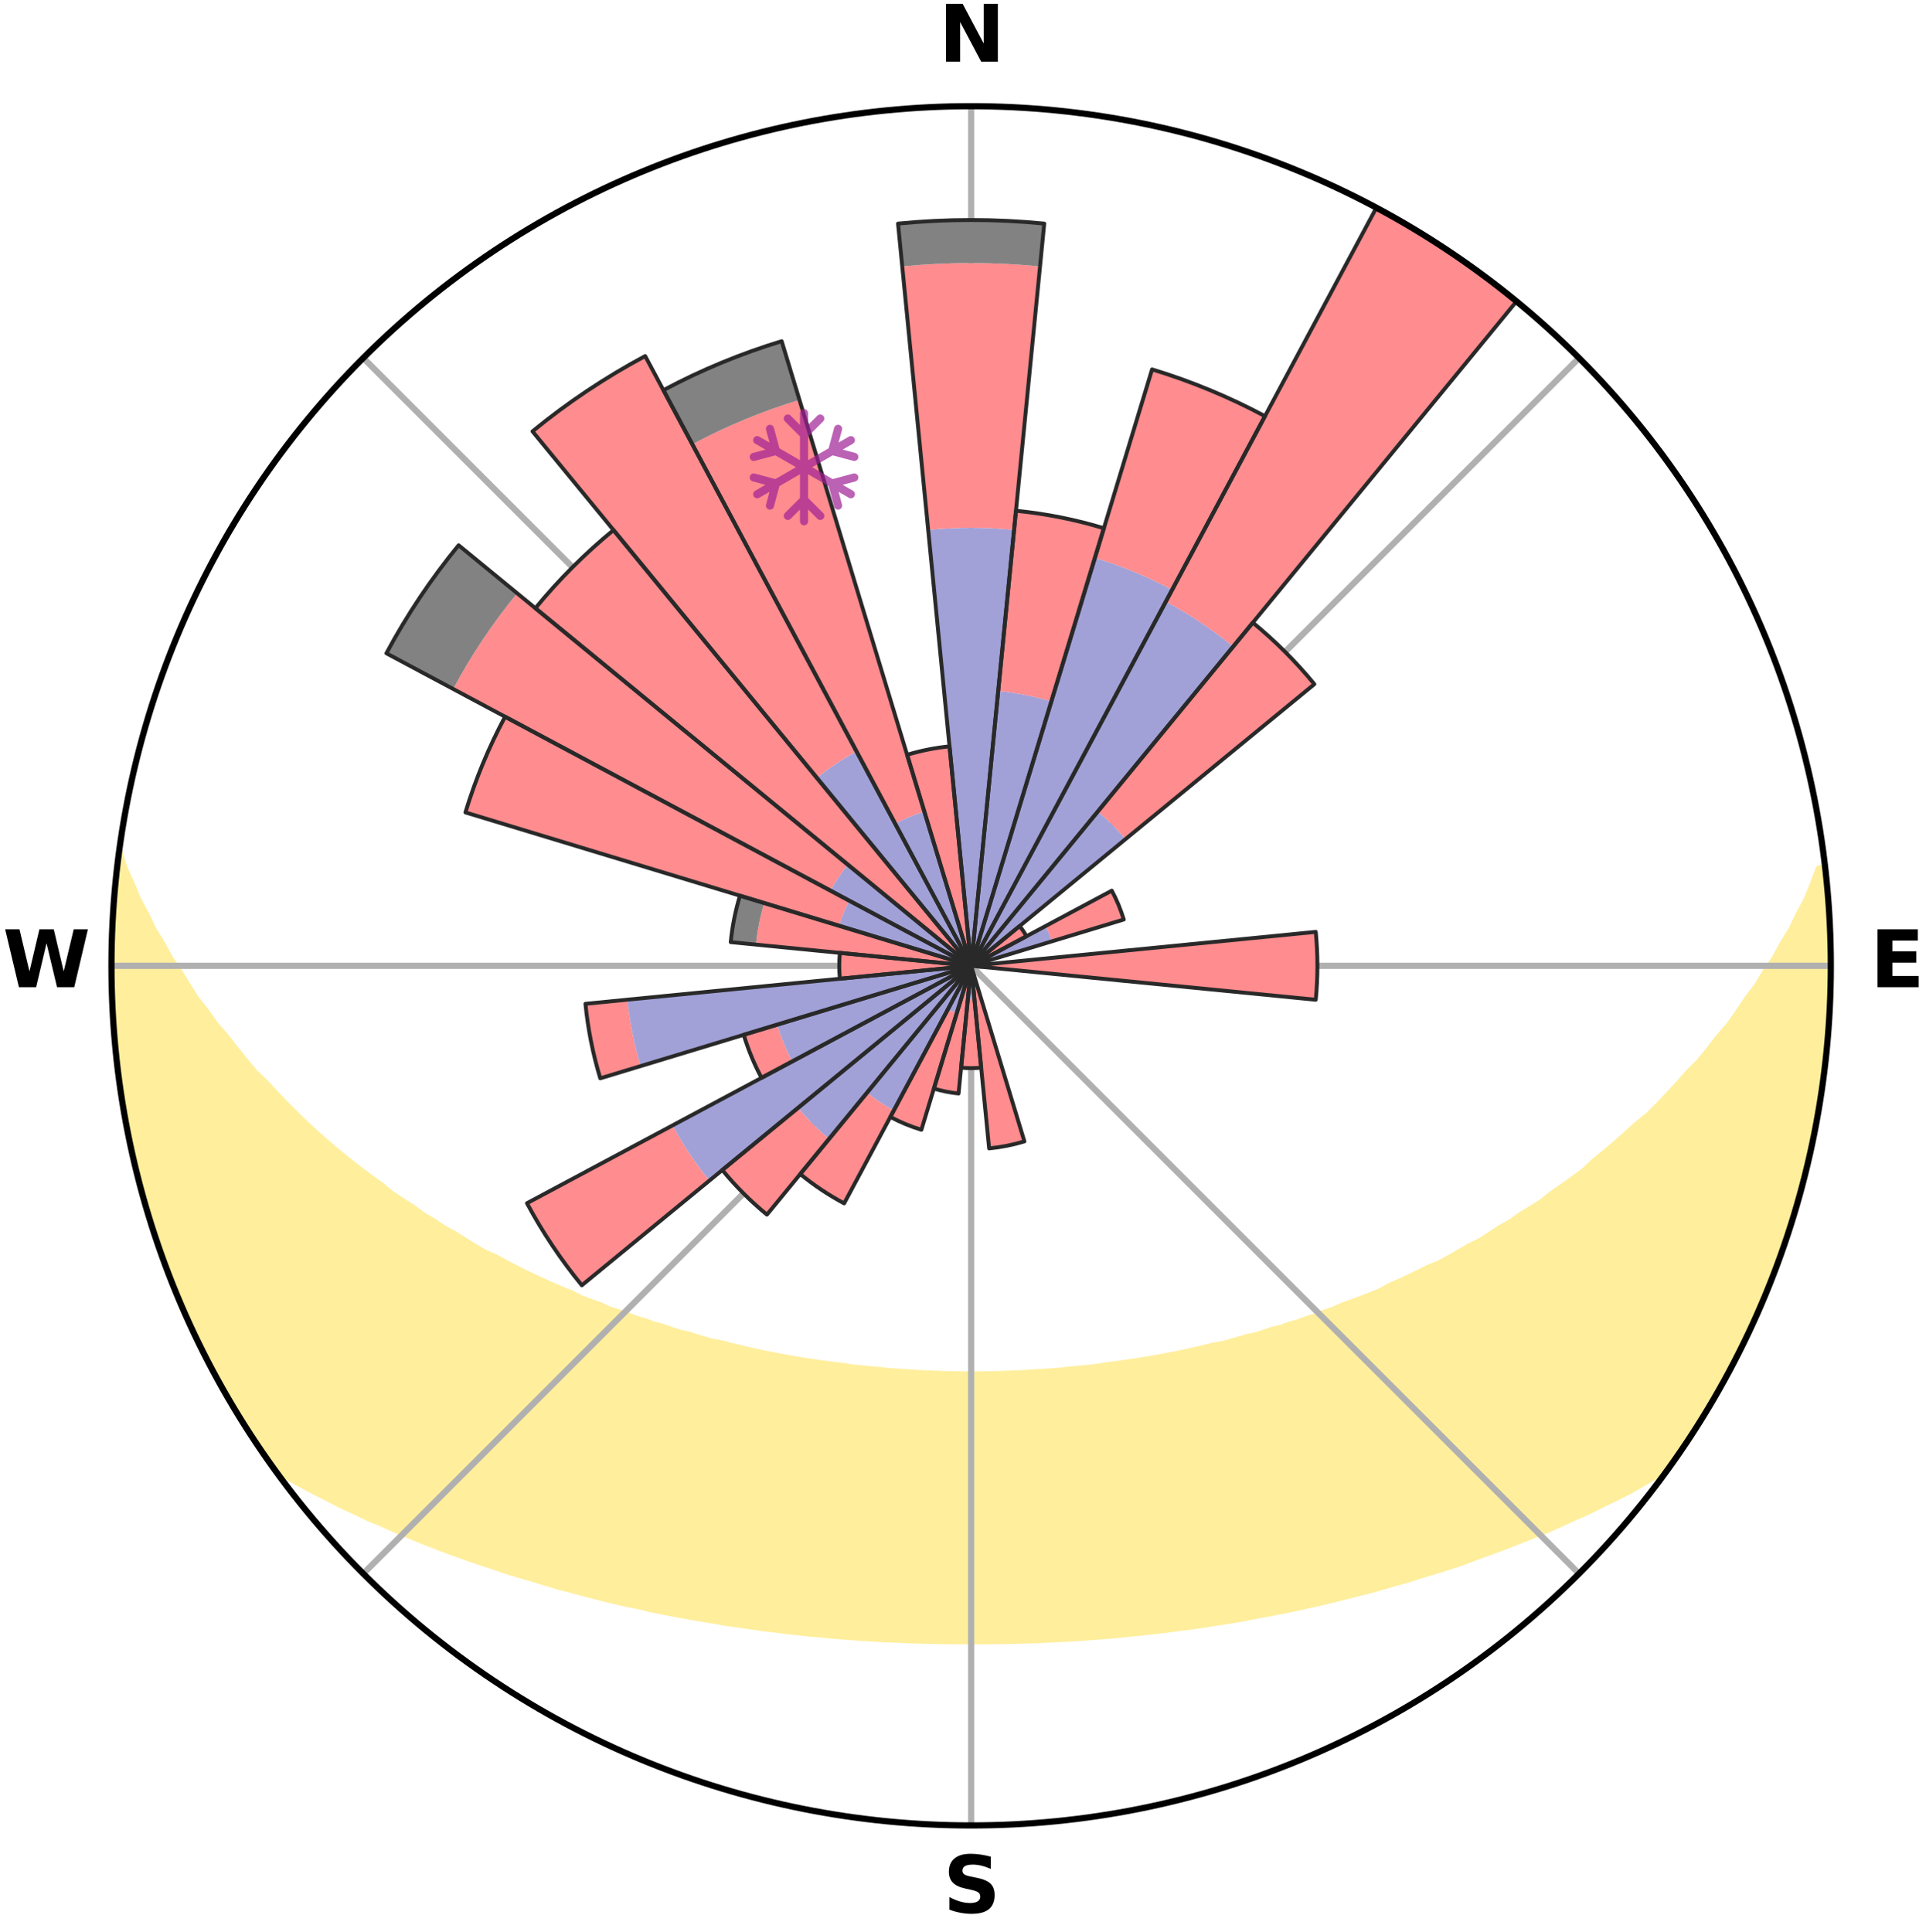 <?xml version="1.0" encoding="utf-8" standalone="no"?>
<!DOCTYPE svg PUBLIC "-//W3C//DTD SVG 1.1//EN"
  "http://www.w3.org/Graphics/SVG/1.1/DTD/svg11.dtd">
<svg xmlns:xlink="http://www.w3.org/1999/xlink" width="248.41pt" height="249.158pt" viewBox="0 0 248.41 249.158" xmlns="http://www.w3.org/2000/svg" version="1.1">
 <title>Ski Rose for Glungezer</title>
 <defs>
  <style type="text/css">*{stroke-linejoin: round; stroke-linecap: butt}</style>
 </defs>
 <g id="figure_1">
  <g id="patch_1">
   <path d="M 0 249.158 
L 248.41 249.158 
L 248.41 0 
L 0 0 
z
" style="fill: #ffffff"/>
  </g>
  <g id="axes_1">
   <g id="patch_2">
    <path d="M 236.135 124.579 
C 236.135 110.018 233.267 95.599 227.695 82.147 
C 222.122 68.695 213.955 56.471 203.659 46.175 
C 193.363 35.879 181.139 27.711 167.687 22.139 
C 154.235 16.567 139.815 13.699 125.255 13.699 
C 110.694 13.699 96.275 16.567 82.823 22.139 
C 69.371 27.711 57.147 35.879 46.851 46.175 
C 36.555 56.471 28.387 68.695 22.815 82.147 
C 17.243 95.599 14.375 110.018 14.375 124.579 
C 14.375 139.14 17.243 153.559 22.815 167.011 
C 28.387 180.463 36.555 192.687 46.851 202.983 
C 57.147 213.279 69.371 221.447 82.823 227.019 
C 96.275 232.591 110.694 235.459 125.255 235.459 
C 139.815 235.459 154.235 232.591 167.687 227.019 
C 181.139 221.447 193.363 213.279 203.659 202.983 
C 213.955 192.687 222.122 180.463 227.695 167.011 
C 233.267 153.559 236.135 139.14 236.135 124.579 
M 125.255 124.579 
C 125.255 124.579 125.255 124.579 125.255 124.579 
C 125.255 124.579 125.255 124.579 125.255 124.579 
C 125.255 124.579 125.255 124.579 125.255 124.579 
C 125.255 124.579 125.255 124.579 125.255 124.579 
C 125.255 124.579 125.255 124.579 125.255 124.579 
C 125.255 124.579 125.255 124.579 125.255 124.579 
C 125.255 124.579 125.255 124.579 125.255 124.579 
C 125.255 124.579 125.255 124.579 125.255 124.579 
C 125.255 124.579 125.255 124.579 125.255 124.579 
C 125.255 124.579 125.255 124.579 125.255 124.579 
C 125.255 124.579 125.255 124.579 125.255 124.579 
C 125.255 124.579 125.255 124.579 125.255 124.579 
C 125.255 124.579 125.255 124.579 125.255 124.579 
C 125.255 124.579 125.255 124.579 125.255 124.579 
C 125.255 124.579 125.255 124.579 125.255 124.579 
C 125.255 124.579 125.255 124.579 125.255 124.579 
z
" style="fill: #ffffff"/>
   </g>
   <g id="PolyCollection_1">
    <defs>
     <path id="md5a4d05f7d" d="M 235.358 -137.124 
L 234.641 -137.042 
L 233.909 -135.041 
L 233.109 -133.067 
L 232.051 -131.111 
L 231.141 -129.202 
L 229.983 -127.321 
L 228.989 -125.484 
L 227.753 -123.685 
L 226.689 -121.923 
L 225.386 -120.207 
L 224.26 -118.524 
L 223.106 -116.878 
L 221.72 -115.291 
L 220.515 -113.726 
L 219.287 -112.2 
L 217.832 -110.743 
L 216.562 -109.299 
L 215.272 -107.895 
L 213.964 -106.531 
L 212.64 -105.206 
L 211.103 -103.969 
L 209.751 -102.727 
L 208.387 -101.525 
L 207.011 -100.362 
L 205.625 -99.238 
L 204.418 -98.091 
L 203.014 -97.043 
L 201.603 -96.034 
L 200.188 -95.062 
L 198.946 -94.055 
L 197.522 -93.156 
L 196.096 -92.295 
L 194.839 -91.389 
L 193.411 -90.598 
L 192.149 -89.756 
L 190.883 -88.946 
L 189.458 -88.255 
L 188.192 -87.506 
L 186.926 -86.787 
L 185.66 -86.097 
L 184.251 -85.531 
L 182.991 -84.898 
L 181.735 -84.292 
L 180.482 -83.713 
L 179.233 -83.16 
L 178.117 -82.531 
L 176.874 -82.027 
L 175.638 -81.547 
L 174.409 -81.091 
L 173.187 -80.657 
L 172.082 -80.142 
L 170.872 -79.751 
L 169.773 -79.277 
L 168.578 -78.927 
L 167.486 -78.492 
L 166.306 -78.179 
L 165.224 -77.781 
L 164.061 -77.503 
L 162.989 -77.14 
L 161.922 -76.794 
L 160.784 -76.564 
L 159.728 -76.249 
L 158.677 -75.95 
L 157.63 -75.665 
L 156.529 -75.489 
L 155.495 -75.231 
L 154.467 -74.987 
L 153.444 -74.755 
L 152.426 -74.536 
L 151.414 -74.328 
L 150.407 -74.132 
L 149.405 -73.947 
L 148.409 -73.773 
L 147.418 -73.608 
L 146.432 -73.453 
L 145.451 -73.308 
L 144.476 -73.171 
L 143.505 -73.042 
L 142.539 -72.921 
L 141.597 -72.749 
L 140.638 -72.646 
L 139.684 -72.55 
L 138.734 -72.461 
L 137.787 -72.378 
L 136.854 -72.257 
L 135.914 -72.19 
L 134.976 -72.127 
L 134.042 -72.07 
L 133.11 -72.018 
L 132.184 -71.945 
L 131.256 -71.906 
L 130.33 -71.871 
L 129.405 -71.842 
L 128.483 -71.804 
L 127.56 -71.787 
L 126.638 -71.773 
L 125.716 -71.763 
L 124.794 -71.764 
L 123.872 -71.775 
L 122.95 -71.79 
L 122.027 -71.808 
L 121.105 -71.847 
L 120.18 -71.878 
L 119.254 -71.914 
L 118.327 -71.954 
L 117.401 -72.028 
L 116.47 -72.082 
L 115.536 -72.14 
L 114.599 -72.204 
L 113.668 -72.316 
L 112.726 -72.394 
L 111.781 -72.478 
L 110.831 -72.569 
L 109.878 -72.666 
L 108.938 -72.829 
L 107.978 -72.943 
L 107.013 -73.065 
L 106.043 -73.195 
L 105.068 -73.333 
L 104.089 -73.48 
L 103.104 -73.636 
L 102.114 -73.801 
L 101.119 -73.976 
L 100.118 -74.162 
L 99.112 -74.359 
L 98.101 -74.568 
L 97.084 -74.788 
L 96.062 -75.02 
L 95.035 -75.265 
L 94.003 -75.524 
L 92.966 -75.796 
L 91.858 -75.986 
L 90.807 -76.286 
L 89.753 -76.601 
L 88.694 -76.932 
L 87.551 -77.178 
L 86.48 -77.542 
L 85.406 -77.923 
L 84.238 -78.218 
L 83.155 -78.635 
L 81.97 -78.967 
L 80.878 -79.421 
L 79.679 -79.792 
L 78.471 -80.183 
L 77.367 -80.698 
L 76.147 -81.132 
L 74.919 -81.588 
L 73.809 -82.17 
L 72.572 -82.673 
L 71.33 -83.201 
L 70.083 -83.754 
L 68.832 -84.333 
L 67.577 -84.938 
L 66.32 -85.571 
L 65.06 -86.231 
L 63.799 -86.919 
L 62.384 -87.545 
L 61.12 -88.293 
L 59.857 -89.071 
L 58.597 -89.879 
L 57.173 -90.635 
L 55.916 -91.506 
L 54.492 -92.331 
L 53.243 -93.267 
L 51.824 -94.163 
L 50.406 -95.096 
L 49.176 -96.134 
L 47.77 -97.14 
L 46.37 -98.185 
L 44.978 -99.268 
L 43.594 -100.39 
L 42.221 -101.552 
L 40.858 -102.753 
L 39.509 -103.993 
L 38.173 -105.273 
L 36.852 -106.593 
L 35.548 -107.953 
L 34.262 -109.352 
L 32.791 -110.76 
L 31.544 -112.242 
L 30.318 -113.762 
L 29.116 -115.322 
L 27.733 -116.904 
L 26.582 -118.544 
L 25.252 -120.213 
L 24.158 -121.932 
L 23.096 -123.688 
L 21.861 -125.481 
L 20.868 -127.313 
L 19.71 -129.187 
L 18.799 -131.09 
L 17.737 -133.041 
L 16.93 -135.01 
L 16.004 -137.027 
L 15.344 -139.049 
L 15.344 -139.049 
L 15.344 -139.049 
L 15.214 -137.117 
L 14.942 -135.201 
L 14.738 -133.277 
L 14.637 -131.345 
L 14.642 -129.409 
L 14.428 -127.481 
L 14.426 -125.546 
L 14.53 -123.613 
L 14.413 -121.677 
L 14.507 -119.744 
L 14.631 -117.813 
L 14.865 -115.891 
L 14.955 -113.958 
L 15.094 -112.028 
L 15.341 -110.109 
L 15.702 -108.206 
L 15.922 -106.283 
L 16.262 -104.378 
L 16.632 -102.48 
L 17.032 -100.587 
L 17.462 -98.7 
L 17.922 -96.821 
L 18.412 -94.949 
L 19.022 -93.111 
L 19.573 -91.258 
L 20.154 -89.413 
L 20.766 -87.578 
L 21.409 -85.753 
L 22.17 -83.973 
L 22.854 -82.163 
L 23.591 -80.374 
L 24.36 -78.599 
L 25.242 -76.875 
L 26.065 -75.125 
L 26.937 -73.398 
L 27.844 -71.689 
L 28.788 -70.001 
L 29.738 -68.315 
L 30.727 -66.653 
L 31.742 -65.005 
L 32.821 -63.399 
L 33.901 -61.793 
L 34.987 -60.192 
L 36.657 -59.02 
L 38.468 -57.985 
L 40.302 -57.004 
L 42.145 -56.069 
L 43.938 -55.128 
L 45.796 -54.28 
L 47.595 -53.417 
L 49.446 -52.64 
L 51.243 -51.848 
L 53.037 -51.089 
L 54.827 -50.364 
L 56.613 -49.669 
L 58.393 -49.005 
L 60.167 -48.371 
L 61.934 -47.765 
L 63.694 -47.187 
L 65.41 -46.588 
L 67.156 -46.063 
L 68.893 -45.563 
L 70.586 -45.035 
L 72.277 -44.538 
L 73.99 -44.109 
L 75.662 -43.651 
L 77.332 -43.222 
L 78.992 -42.809 
L 80.647 -42.422 
L 82.317 -42.096 
L 83.934 -41.703 
L 85.566 -41.369 
L 87.193 -41.059 
L 88.809 -40.76 
L 90.422 -40.485 
L 92.025 -40.219 
L 93.609 -39.938 
L 95.201 -39.711 
L 96.785 -39.492 
L 98.354 -39.259 
L 99.928 -39.076 
L 101.487 -38.874 
L 103.048 -38.71 
L 104.598 -38.538 
L 106.151 -38.407 
L 107.693 -38.262 
L 109.233 -38.132 
L 110.771 -38.029 
L 112.304 -37.924 
L 113.835 -37.833 
L 115.364 -37.771 
L 116.89 -37.704 
L 118.413 -37.65 
L 119.936 -37.609 
L 121.456 -37.581 
L 122.976 -37.563 
L 124.495 -37.558 
L 126.014 -37.56 
L 127.533 -37.561 
L 129.053 -37.579 
L 130.574 -37.608 
L 132.096 -37.651 
L 133.62 -37.699 
L 135.146 -37.765 
L 136.674 -37.844 
L 138.207 -37.916 
L 139.74 -38.02 
L 141.276 -38.137 
L 142.818 -38.251 
L 144.361 -38.395 
L 145.908 -38.554 
L 147.466 -38.697 
L 149.02 -38.883 
L 150.587 -39.061 
L 152.15 -39.278 
L 153.73 -39.475 
L 155.314 -39.694 
L 156.893 -39.958 
L 158.493 -40.2 
L 160.096 -40.466 
L 161.691 -40.783 
L 163.31 -41.075 
L 164.933 -41.392 
L 166.567 -41.72 
L 168.204 -42.074 
L 169.853 -42.44 
L 171.504 -42.834 
L 173.166 -43.241 
L 174.832 -43.677 
L 176.536 -44.084 
L 178.22 -44.558 
L 179.905 -45.062 
L 181.635 -45.537 
L 183.338 -46.084 
L 185.083 -46.609 
L 186.837 -47.16 
L 188.598 -47.738 
L 190.319 -48.398 
L 192.092 -49.033 
L 193.872 -49.697 
L 195.657 -50.391 
L 197.446 -51.117 
L 199.294 -51.821 
L 201.092 -52.613 
L 202.89 -53.439 
L 204.743 -54.254 
L 206.541 -55.154 
L 208.396 -56.043 
L 210.239 -56.98 
L 212.011 -58.009 
L 213.826 -59.04 
L 215.512 -60.199 
L 216.633 -61.777 
L 217.711 -63.384 
L 218.767 -65.005 
L 219.78 -66.654 
L 220.773 -68.315 
L 221.711 -70.007 
L 222.654 -71.696 
L 223.557 -73.406 
L 224.389 -75.152 
L 225.326 -76.848 
L 226.12 -78.612 
L 226.852 -80.403 
L 227.635 -82.172 
L 228.371 -83.961 
L 229.059 -85.768 
L 229.764 -87.57 
L 230.352 -89.414 
L 230.893 -91.271 
L 231.553 -93.092 
L 232.004 -94.975 
L 232.542 -96.833 
L 233.046 -98.701 
L 233.403 -100.603 
L 233.855 -102.484 
L 234.246 -104.379 
L 234.603 -106.281 
L 234.78 -108.21 
L 235.073 -110.121 
L 235.327 -112.038 
L 235.536 -113.96 
L 235.716 -115.886 
L 235.858 -117.814 
L 235.962 -119.746 
L 236.032 -121.678 
L 236.066 -123.612 
L 236.065 -125.546 
L 236.03 -127.48 
L 235.962 -129.413 
L 235.86 -131.344 
L 235.724 -133.273 
L 235.557 -135.2 
L 235.358 -137.124 
z
" style="stroke: #ffee9c"/>
    </defs>
    <g clip-path="url(#p28841e2f07)">
     <use xlink:href="#md5a4d05f7d" x="0" y="249.158" style="fill: #ffee9c; stroke: #ffee9c"/>
    </g>
   </g>
   <g id="matplotlib.axis_1">
    <g id="xtick_1">
     <g id="line2d_1">
      <path d="M 125.255 124.579 
L 125.255 13.699 
" clip-path="url(#p28841e2f07)" style="fill: none; stroke: #b0b0b0; stroke-width: 0.8; stroke-linecap: square"/>
     </g>
     <g id="text_1">
      <!-- N -->
      <g transform="translate(121.07 7.958) scale(0.1 -0.1)">
       <defs>
        <path id="DejaVuSans-Bold-4e" d="M 588 4666 
L 1931 4666 
L 3628 1466 
L 3628 4666 
L 4769 4666 
L 4769 0 
L 3425 0 
L 1728 3200 
L 1728 0 
L 588 0 
L 588 4666 
z
" transform="scale(0.016)"/>
       </defs>
       <use xlink:href="#DejaVuSans-Bold-4e"/>
      </g>
     </g>
    </g>
    <g id="xtick_2">
     <g id="line2d_2">
      <path d="M 125.255 124.579 
L 203.659 46.175 
" clip-path="url(#p28841e2f07)" style="fill: none; stroke: #b0b0b0; stroke-width: 0.8; stroke-linecap: square"/>
     </g>
    </g>
    <g id="xtick_3">
     <g id="line2d_3">
      <path d="M 125.255 124.579 
L 236.135 124.579 
" clip-path="url(#p28841e2f07)" style="fill: none; stroke: #b0b0b0; stroke-width: 0.8; stroke-linecap: square"/>
     </g>
     <g id="text_2">
      <!-- E -->
      <g transform="translate(241.219 127.338) scale(0.1 -0.1)">
       <defs>
        <path id="DejaVuSans-Bold-45" d="M 588 4666 
L 3834 4666 
L 3834 3756 
L 1791 3756 
L 1791 2888 
L 3713 2888 
L 3713 1978 
L 1791 1978 
L 1791 909 
L 3903 909 
L 3903 0 
L 588 0 
L 588 4666 
z
" transform="scale(0.016)"/>
       </defs>
       <use xlink:href="#DejaVuSans-Bold-45"/>
      </g>
     </g>
    </g>
    <g id="xtick_4">
     <g id="line2d_4">
      <path d="M 125.255 124.579 
L 203.659 202.983 
" clip-path="url(#p28841e2f07)" style="fill: none; stroke: #b0b0b0; stroke-width: 0.8; stroke-linecap: square"/>
     </g>
    </g>
    <g id="xtick_5">
     <g id="line2d_5">
      <path d="M 125.255 124.579 
L 125.255 235.459 
" clip-path="url(#p28841e2f07)" style="fill: none; stroke: #b0b0b0; stroke-width: 0.8; stroke-linecap: square"/>
     </g>
     <g id="text_3">
      <!-- S -->
      <g transform="translate(121.654 246.718) scale(0.1 -0.1)">
       <defs>
        <path id="DejaVuSans-Bold-53" d="M 3834 4519 
L 3834 3531 
Q 3450 3703 3084 3790 
Q 2719 3878 2394 3878 
Q 1963 3878 1756 3759 
Q 1550 3641 1550 3391 
Q 1550 3203 1689 3098 
Q 1828 2994 2194 2919 
L 2706 2816 
Q 3484 2659 3812 2340 
Q 4141 2022 4141 1434 
Q 4141 663 3683 286 
Q 3225 -91 2284 -91 
Q 1841 -91 1394 -6 
Q 947 78 500 244 
L 500 1259 
Q 947 1022 1364 901 
Q 1781 781 2169 781 
Q 2563 781 2772 912 
Q 2981 1044 2981 1288 
Q 2981 1506 2839 1625 
Q 2697 1744 2272 1838 
L 1806 1941 
Q 1106 2091 782 2419 
Q 459 2747 459 3303 
Q 459 4000 909 4375 
Q 1359 4750 2203 4750 
Q 2588 4750 2994 4692 
Q 3400 4634 3834 4519 
z
" transform="scale(0.016)"/>
       </defs>
       <use xlink:href="#DejaVuSans-Bold-53"/>
      </g>
     </g>
    </g>
    <g id="xtick_6">
     <g id="line2d_6">
      <path d="M 125.255 124.579 
L 46.851 202.983 
" clip-path="url(#p28841e2f07)" style="fill: none; stroke: #b0b0b0; stroke-width: 0.8; stroke-linecap: square"/>
     </g>
    </g>
    <g id="xtick_7">
     <g id="line2d_7">
      <path d="M 125.255 124.579 
L 14.375 124.579 
" clip-path="url(#p28841e2f07)" style="fill: none; stroke: #b0b0b0; stroke-width: 0.8; stroke-linecap: square"/>
     </g>
     <g id="text_4">
      <!-- W -->
      <g transform="translate(0.36 127.338) scale(0.1 -0.1)">
       <defs>
        <path id="DejaVuSans-Bold-57" d="M 191 4666 
L 1344 4666 
L 2150 1275 
L 2950 4666 
L 4109 4666 
L 4909 1275 
L 5716 4666 
L 6859 4666 
L 5759 0 
L 4372 0 
L 3525 3547 
L 2688 0 
L 1300 0 
L 191 4666 
z
" transform="scale(0.016)"/>
       </defs>
       <use xlink:href="#DejaVuSans-Bold-57"/>
      </g>
     </g>
    </g>
    <g id="xtick_8">
     <g id="line2d_8">
      <path d="M 125.255 124.579 
L 46.851 46.175 
" clip-path="url(#p28841e2f07)" style="fill: none; stroke: #b0b0b0; stroke-width: 0.8; stroke-linecap: square"/>
     </g>
    </g>
   </g>
   <g id="matplotlib.axis_2"/>
   <g id="patch_3">
    <path d="M 125.255 124.579 
C 125.255 124.579 125.255 124.579 125.255 124.579 
C 125.255 124.579 125.255 124.579 125.255 124.579 
L 125.255 124.579 
C 125.255 124.579 125.255 124.579 125.255 124.579 
C 125.255 124.579 125.255 124.579 125.255 124.579 
z
" clip-path="url(#p28841e2f07)" style="fill: #d9d9d9"/>
   </g>
   <g id="patch_4">
    <path d="M 125.255 124.579 
C 125.255 124.579 125.255 124.579 125.255 124.579 
C 125.255 124.579 125.255 124.579 125.255 124.579 
L 125.255 124.579 
C 125.255 124.579 125.255 124.579 125.255 124.579 
C 125.255 124.579 125.255 124.579 125.255 124.579 
z
" clip-path="url(#p28841e2f07)" style="fill: #d9d9d9"/>
   </g>
   <g id="patch_5">
    <path d="M 125.255 124.579 
C 125.255 124.579 125.255 124.579 125.255 124.579 
C 125.255 124.579 125.255 124.579 125.255 124.579 
L 125.255 124.579 
C 125.255 124.579 125.255 124.579 125.255 124.579 
C 125.255 124.579 125.255 124.579 125.255 124.579 
z
" clip-path="url(#p28841e2f07)" style="fill: #d9d9d9"/>
   </g>
   <g id="patch_6">
    <path d="M 125.255 124.579 
C 125.255 124.579 125.255 124.579 125.255 124.579 
C 125.255 124.579 125.255 124.579 125.255 124.579 
L 125.255 124.579 
C 125.255 124.579 125.255 124.579 125.255 124.579 
C 125.255 124.579 125.255 124.579 125.255 124.579 
z
" clip-path="url(#p28841e2f07)" style="fill: #d9d9d9"/>
   </g>
   <g id="patch_7">
    <path d="M 125.255 124.579 
C 125.255 124.579 125.255 124.579 125.255 124.579 
C 125.255 124.579 125.255 124.579 125.255 124.579 
L 125.255 124.579 
C 125.255 124.579 125.255 124.579 125.255 124.579 
C 125.255 124.579 125.255 124.579 125.255 124.579 
z
" clip-path="url(#p28841e2f07)" style="fill: #d9d9d9"/>
   </g>
   <g id="patch_8">
    <path d="M 125.255 124.579 
C 125.255 124.579 125.255 124.579 125.255 124.579 
C 125.255 124.579 125.255 124.579 125.255 124.579 
L 125.255 124.579 
C 125.255 124.579 125.255 124.579 125.255 124.579 
C 125.255 124.579 125.255 124.579 125.255 124.579 
z
" clip-path="url(#p28841e2f07)" style="fill: #d9d9d9"/>
   </g>
   <g id="patch_9">
    <path d="M 125.255 124.579 
C 125.255 124.579 125.255 124.579 125.255 124.579 
C 125.255 124.579 125.255 124.579 125.255 124.579 
L 125.255 124.579 
C 125.255 124.579 125.255 124.579 125.255 124.579 
C 125.255 124.579 125.255 124.579 125.255 124.579 
z
" clip-path="url(#p28841e2f07)" style="fill: #d9d9d9"/>
   </g>
   <g id="patch_10">
    <path d="M 125.255 124.579 
C 125.255 124.579 125.255 124.579 125.255 124.579 
C 125.255 124.579 125.255 124.579 125.255 124.579 
L 125.255 124.579 
C 125.255 124.579 125.255 124.579 125.255 124.579 
C 125.255 124.579 125.255 124.579 125.255 124.579 
z
" clip-path="url(#p28841e2f07)" style="fill: #d9d9d9"/>
   </g>
   <g id="patch_11">
    <path d="M 125.255 124.579 
C 125.255 124.579 125.255 124.579 125.255 124.579 
C 125.255 124.579 125.255 124.579 125.255 124.579 
L 125.255 124.579 
C 125.255 124.579 125.255 124.579 125.255 124.579 
C 125.255 124.579 125.255 124.579 125.255 124.579 
z
" clip-path="url(#p28841e2f07)" style="fill: #d9d9d9"/>
   </g>
   <g id="patch_12">
    <path d="M 125.255 124.579 
C 125.255 124.579 125.255 124.579 125.255 124.579 
C 125.255 124.579 125.255 124.579 125.255 124.579 
L 125.255 124.579 
C 125.255 124.579 125.255 124.579 125.255 124.579 
C 125.255 124.579 125.255 124.579 125.255 124.579 
z
" clip-path="url(#p28841e2f07)" style="fill: #d9d9d9"/>
   </g>
   <g id="patch_13">
    <path d="M 125.255 124.579 
C 125.255 124.579 125.255 124.579 125.255 124.579 
C 125.255 124.579 125.255 124.579 125.255 124.579 
L 125.255 124.579 
C 125.255 124.579 125.255 124.579 125.255 124.579 
C 125.255 124.579 125.255 124.579 125.255 124.579 
z
" clip-path="url(#p28841e2f07)" style="fill: #d9d9d9"/>
   </g>
   <g id="patch_14">
    <path d="M 125.255 124.579 
C 125.255 124.579 125.255 124.579 125.255 124.579 
C 125.255 124.579 125.255 124.579 125.255 124.579 
L 125.255 124.579 
C 125.255 124.579 125.255 124.579 125.255 124.579 
C 125.255 124.579 125.255 124.579 125.255 124.579 
z
" clip-path="url(#p28841e2f07)" style="fill: #d9d9d9"/>
   </g>
   <g id="patch_15">
    <path d="M 125.255 124.579 
C 125.255 124.579 125.255 124.579 125.255 124.579 
C 125.255 124.579 125.255 124.579 125.255 124.579 
L 125.255 124.579 
C 125.255 124.579 125.255 124.579 125.255 124.579 
C 125.255 124.579 125.255 124.579 125.255 124.579 
z
" clip-path="url(#p28841e2f07)" style="fill: #d9d9d9"/>
   </g>
   <g id="patch_16">
    <path d="M 125.255 124.579 
C 125.255 124.579 125.255 124.579 125.255 124.579 
C 125.255 124.579 125.255 124.579 125.255 124.579 
L 125.255 124.579 
C 125.255 124.579 125.255 124.579 125.255 124.579 
C 125.255 124.579 125.255 124.579 125.255 124.579 
z
" clip-path="url(#p28841e2f07)" style="fill: #d9d9d9"/>
   </g>
   <g id="patch_17">
    <path d="M 125.255 124.579 
C 125.255 124.579 125.255 124.579 125.255 124.579 
C 125.255 124.579 125.255 124.579 125.255 124.579 
L 125.255 124.579 
C 125.255 124.579 125.255 124.579 125.255 124.579 
C 125.255 124.579 125.255 124.579 125.255 124.579 
z
" clip-path="url(#p28841e2f07)" style="fill: #d9d9d9"/>
   </g>
   <g id="patch_18">
    <path d="M 125.255 124.579 
C 125.255 124.579 125.255 124.579 125.255 124.579 
C 125.255 124.579 125.255 124.579 125.255 124.579 
L 125.255 124.579 
C 125.255 124.579 125.255 124.579 125.255 124.579 
C 125.255 124.579 125.255 124.579 125.255 124.579 
z
" clip-path="url(#p28841e2f07)" style="fill: #d9d9d9"/>
   </g>
   <g id="patch_19">
    <path d="M 125.255 124.579 
C 125.255 124.579 125.255 124.579 125.255 124.579 
C 125.255 124.579 125.255 124.579 125.255 124.579 
L 125.255 124.579 
C 125.255 124.579 125.255 124.579 125.255 124.579 
C 125.255 124.579 125.255 124.579 125.255 124.579 
z
" clip-path="url(#p28841e2f07)" style="fill: #d9d9d9"/>
   </g>
   <g id="patch_20">
    <path d="M 125.255 124.579 
C 125.255 124.579 125.255 124.579 125.255 124.579 
C 125.255 124.579 125.255 124.579 125.255 124.579 
L 125.255 124.579 
C 125.255 124.579 125.255 124.579 125.255 124.579 
C 125.255 124.579 125.255 124.579 125.255 124.579 
z
" clip-path="url(#p28841e2f07)" style="fill: #d9d9d9"/>
   </g>
   <g id="patch_21">
    <path d="M 125.255 124.579 
C 125.255 124.579 125.255 124.579 125.255 124.579 
C 125.255 124.579 125.255 124.579 125.255 124.579 
L 125.255 124.579 
C 125.255 124.579 125.255 124.579 125.255 124.579 
C 125.255 124.579 125.255 124.579 125.255 124.579 
z
" clip-path="url(#p28841e2f07)" style="fill: #d9d9d9"/>
   </g>
   <g id="patch_22">
    <path d="M 125.255 124.579 
C 125.255 124.579 125.255 124.579 125.255 124.579 
C 125.255 124.579 125.255 124.579 125.255 124.579 
L 125.255 124.579 
C 125.255 124.579 125.255 124.579 125.255 124.579 
C 125.255 124.579 125.255 124.579 125.255 124.579 
z
" clip-path="url(#p28841e2f07)" style="fill: #d9d9d9"/>
   </g>
   <g id="patch_23">
    <path d="M 125.255 124.579 
C 125.255 124.579 125.255 124.579 125.255 124.579 
C 125.255 124.579 125.255 124.579 125.255 124.579 
L 125.255 124.579 
C 125.255 124.579 125.255 124.579 125.255 124.579 
C 125.255 124.579 125.255 124.579 125.255 124.579 
z
" clip-path="url(#p28841e2f07)" style="fill: #d9d9d9"/>
   </g>
   <g id="patch_24">
    <path d="M 125.255 124.579 
C 125.255 124.579 125.255 124.579 125.255 124.579 
C 125.255 124.579 125.255 124.579 125.255 124.579 
L 125.255 124.579 
C 125.255 124.579 125.255 124.579 125.255 124.579 
C 125.255 124.579 125.255 124.579 125.255 124.579 
z
" clip-path="url(#p28841e2f07)" style="fill: #d9d9d9"/>
   </g>
   <g id="patch_25">
    <path d="M 125.255 124.579 
C 125.255 124.579 125.255 124.579 125.255 124.579 
C 125.255 124.579 125.255 124.579 125.255 124.579 
L 125.255 124.579 
C 125.255 124.579 125.255 124.579 125.255 124.579 
C 125.255 124.579 125.255 124.579 125.255 124.579 
z
" clip-path="url(#p28841e2f07)" style="fill: #d9d9d9"/>
   </g>
   <g id="patch_26">
    <path d="M 125.255 124.579 
C 125.255 124.579 125.255 124.579 125.255 124.579 
C 125.255 124.579 125.255 124.579 125.255 124.579 
L 125.255 124.579 
C 125.255 124.579 125.255 124.579 125.255 124.579 
C 125.255 124.579 125.255 124.579 125.255 124.579 
z
" clip-path="url(#p28841e2f07)" style="fill: #d9d9d9"/>
   </g>
   <g id="patch_27">
    <path d="M 125.255 124.579 
C 125.255 124.579 125.255 124.579 125.255 124.579 
C 125.255 124.579 125.255 124.579 125.255 124.579 
L 125.255 124.579 
C 125.255 124.579 125.255 124.579 125.255 124.579 
C 125.255 124.579 125.255 124.579 125.255 124.579 
z
" clip-path="url(#p28841e2f07)" style="fill: #d9d9d9"/>
   </g>
   <g id="patch_28">
    <path d="M 125.255 124.579 
C 125.255 124.579 125.255 124.579 125.255 124.579 
C 125.255 124.579 125.255 124.579 125.255 124.579 
L 125.255 124.579 
C 125.255 124.579 125.255 124.579 125.255 124.579 
C 125.255 124.579 125.255 124.579 125.255 124.579 
z
" clip-path="url(#p28841e2f07)" style="fill: #d9d9d9"/>
   </g>
   <g id="patch_29">
    <path d="M 125.255 124.579 
C 125.255 124.579 125.255 124.579 125.255 124.579 
C 125.255 124.579 125.255 124.579 125.255 124.579 
L 125.255 124.579 
C 125.255 124.579 125.255 124.579 125.255 124.579 
C 125.255 124.579 125.255 124.579 125.255 124.579 
z
" clip-path="url(#p28841e2f07)" style="fill: #d9d9d9"/>
   </g>
   <g id="patch_30">
    <path d="M 125.255 124.579 
C 125.255 124.579 125.255 124.579 125.255 124.579 
C 125.255 124.579 125.255 124.579 125.255 124.579 
L 125.255 124.579 
C 125.255 124.579 125.255 124.579 125.255 124.579 
C 125.255 124.579 125.255 124.579 125.255 124.579 
z
" clip-path="url(#p28841e2f07)" style="fill: #d9d9d9"/>
   </g>
   <g id="patch_31">
    <path d="M 125.255 124.579 
C 125.255 124.579 125.255 124.579 125.255 124.579 
C 125.255 124.579 125.255 124.579 125.255 124.579 
L 125.255 124.579 
C 125.255 124.579 125.255 124.579 125.255 124.579 
C 125.255 124.579 125.255 124.579 125.255 124.579 
z
" clip-path="url(#p28841e2f07)" style="fill: #d9d9d9"/>
   </g>
   <g id="patch_32">
    <path d="M 125.255 124.579 
C 125.255 124.579 125.255 124.579 125.255 124.579 
C 125.255 124.579 125.255 124.579 125.255 124.579 
L 125.255 124.579 
C 125.255 124.579 125.255 124.579 125.255 124.579 
C 125.255 124.579 125.255 124.579 125.255 124.579 
z
" clip-path="url(#p28841e2f07)" style="fill: #d9d9d9"/>
   </g>
   <g id="patch_33">
    <path d="M 125.255 124.579 
C 125.255 124.579 125.255 124.579 125.255 124.579 
C 125.255 124.579 125.255 124.579 125.255 124.579 
L 125.255 124.579 
C 125.255 124.579 125.255 124.579 125.255 124.579 
C 125.255 124.579 125.255 124.579 125.255 124.579 
z
" clip-path="url(#p28841e2f07)" style="fill: #d9d9d9"/>
   </g>
   <g id="patch_34">
    <path d="M 125.255 124.579 
C 125.255 124.579 125.255 124.579 125.255 124.579 
C 125.255 124.579 125.255 124.579 125.255 124.579 
L 125.255 124.579 
C 125.255 124.579 125.255 124.579 125.255 124.579 
C 125.255 124.579 125.255 124.579 125.255 124.579 
z
" clip-path="url(#p28841e2f07)" style="fill: #d9d9d9"/>
   </g>
   <g id="patch_35">
    <path d="M 125.255 124.579 
C 125.255 124.579 125.255 124.579 125.255 124.579 
C 125.255 124.579 125.255 124.579 125.255 124.579 
L 130.793 68.348 
C 128.953 68.167 127.104 68.076 125.255 68.076 
C 123.405 68.076 121.557 68.167 119.717 68.348 
z
" clip-path="url(#p28841e2f07)" style="fill: #a1a1d8"/>
   </g>
   <g id="patch_36">
    <path d="M 125.255 124.579 
C 125.255 124.579 125.255 124.579 125.255 124.579 
C 125.255 124.579 125.255 124.579 125.255 124.579 
L 135.598 90.482 
C 134.482 90.144 133.35 89.86 132.206 89.633 
C 131.062 89.405 129.908 89.234 128.747 89.119 
z
" clip-path="url(#p28841e2f07)" style="fill: #a1a1d8"/>
   </g>
   <g id="patch_37">
    <path d="M 125.255 124.579 
C 125.255 124.579 125.255 124.579 125.255 124.579 
C 125.255 124.579 125.255 124.579 125.255 124.579 
L 151.18 76.077 
C 149.592 75.228 147.964 74.458 146.301 73.769 
C 144.638 73.08 142.942 72.474 141.219 71.951 
z
" clip-path="url(#p28841e2f07)" style="fill: #a1a1d8"/>
   </g>
   <g id="patch_38">
    <path d="M 125.255 124.579 
C 125.255 124.579 125.255 124.579 125.255 124.579 
C 125.255 124.579 125.255 124.579 125.255 124.579 
L 159.05 83.399 
C 157.702 82.293 156.301 81.254 154.851 80.285 
C 153.401 79.316 151.905 78.42 150.367 77.598 
z
" clip-path="url(#p28841e2f07)" style="fill: #a1a1d8"/>
   </g>
   <g id="patch_39">
    <path d="M 125.255 124.579 
C 125.255 124.579 125.255 124.579 125.255 124.579 
C 125.255 124.579 125.255 124.579 125.255 124.579 
L 145.156 108.247 
C 144.621 107.595 144.055 106.971 143.459 106.375 
C 142.863 105.779 142.239 105.213 141.587 104.678 
z
" clip-path="url(#p28841e2f07)" style="fill: #a1a1d8"/>
   </g>
   <g id="patch_40">
    <path d="M 125.255 124.579 
C 125.255 124.579 125.255 124.579 125.255 124.579 
C 125.255 124.579 125.255 124.579 125.255 124.579 
L 125.255 124.579 
C 125.255 124.579 125.255 124.579 125.255 124.579 
C 125.255 124.579 125.255 124.579 125.255 124.579 
z
" clip-path="url(#p28841e2f07)" style="fill: #a1a1d8"/>
   </g>
   <g id="patch_41">
    <path d="M 125.255 124.579 
C 125.255 124.579 125.255 124.579 125.255 124.579 
C 125.255 124.579 125.255 124.579 125.255 124.579 
L 135.661 121.422 
C 135.557 121.082 135.437 120.747 135.301 120.418 
C 135.165 120.089 135.013 119.767 134.845 119.453 
z
" clip-path="url(#p28841e2f07)" style="fill: #a1a1d8"/>
   </g>
   <g id="patch_42">
    <path d="M 125.255 124.579 
C 125.255 124.579 125.255 124.579 125.255 124.579 
C 125.255 124.579 125.255 124.579 125.255 124.579 
L 125.255 124.579 
C 125.255 124.579 125.255 124.579 125.255 124.579 
C 125.255 124.579 125.255 124.579 125.255 124.579 
z
" clip-path="url(#p28841e2f07)" style="fill: #a1a1d8"/>
   </g>
   <g id="patch_43">
    <path d="M 125.255 124.579 
C 125.255 124.579 125.255 124.579 125.255 124.579 
C 125.255 124.579 125.255 124.579 125.255 124.579 
L 125.255 124.579 
C 125.255 124.579 125.255 124.579 125.255 124.579 
C 125.255 124.579 125.255 124.579 125.255 124.579 
z
" clip-path="url(#p28841e2f07)" style="fill: #a1a1d8"/>
   </g>
   <g id="patch_44">
    <path d="M 125.255 124.579 
C 125.255 124.579 125.255 124.579 125.255 124.579 
C 125.255 124.579 125.255 124.579 125.255 124.579 
L 125.255 124.579 
C 125.255 124.579 125.255 124.579 125.255 124.579 
C 125.255 124.579 125.255 124.579 125.255 124.579 
z
" clip-path="url(#p28841e2f07)" style="fill: #a1a1d8"/>
   </g>
   <g id="patch_45">
    <path d="M 125.255 124.579 
C 125.255 124.579 125.255 124.579 125.255 124.579 
C 125.255 124.579 125.255 124.579 125.255 124.579 
L 125.255 124.579 
C 125.255 124.579 125.255 124.579 125.255 124.579 
C 125.255 124.579 125.255 124.579 125.255 124.579 
z
" clip-path="url(#p28841e2f07)" style="fill: #a1a1d8"/>
   </g>
   <g id="patch_46">
    <path d="M 125.255 124.579 
C 125.255 124.579 125.255 124.579 125.255 124.579 
C 125.255 124.579 125.255 124.579 125.255 124.579 
L 125.255 124.579 
C 125.255 124.579 125.255 124.579 125.255 124.579 
C 125.255 124.579 125.255 124.579 125.255 124.579 
z
" clip-path="url(#p28841e2f07)" style="fill: #a1a1d8"/>
   </g>
   <g id="patch_47">
    <path d="M 125.255 124.579 
C 125.255 124.579 125.255 124.579 125.255 124.579 
C 125.255 124.579 125.255 124.579 125.255 124.579 
L 125.255 124.579 
C 125.255 124.579 125.255 124.579 125.255 124.579 
C 125.255 124.579 125.255 124.579 125.255 124.579 
z
" clip-path="url(#p28841e2f07)" style="fill: #a1a1d8"/>
   </g>
   <g id="patch_48">
    <path d="M 125.255 124.579 
C 125.255 124.579 125.255 124.579 125.255 124.579 
C 125.255 124.579 125.255 124.579 125.255 124.579 
L 125.255 124.579 
C 125.255 124.579 125.255 124.579 125.255 124.579 
C 125.255 124.579 125.255 124.579 125.255 124.579 
z
" clip-path="url(#p28841e2f07)" style="fill: #a1a1d8"/>
   </g>
   <g id="patch_49">
    <path d="M 125.255 124.579 
C 125.255 124.579 125.255 124.579 125.255 124.579 
C 125.255 124.579 125.255 124.579 125.255 124.579 
L 125.255 124.579 
C 125.255 124.579 125.255 124.579 125.255 124.579 
C 125.255 124.579 125.255 124.579 125.255 124.579 
z
" clip-path="url(#p28841e2f07)" style="fill: #a1a1d8"/>
   </g>
   <g id="patch_50">
    <path d="M 125.255 124.579 
C 125.255 124.579 125.255 124.579 125.255 124.579 
C 125.255 124.579 125.255 124.579 125.255 124.579 
L 125.255 124.579 
C 125.255 124.579 125.255 124.579 125.255 124.579 
C 125.255 124.579 125.255 124.579 125.255 124.579 
z
" clip-path="url(#p28841e2f07)" style="fill: #a1a1d8"/>
   </g>
   <g id="patch_51">
    <path d="M 125.255 124.579 
C 125.255 124.579 125.255 124.579 125.255 124.579 
C 125.255 124.579 125.255 124.579 125.255 124.579 
L 124.831 128.879 
C 124.972 128.893 125.113 128.9 125.255 128.9 
C 125.396 128.9 125.538 128.893 125.678 128.879 
z
" clip-path="url(#p28841e2f07)" style="fill: #a1a1d8"/>
   </g>
   <g id="patch_52">
    <path d="M 125.255 124.579 
C 125.255 124.579 125.255 124.579 125.255 124.579 
C 125.255 124.579 125.255 124.579 125.255 124.579 
L 125.255 124.579 
C 125.255 124.579 125.255 124.579 125.255 124.579 
C 125.255 124.579 125.255 124.579 125.255 124.579 
z
" clip-path="url(#p28841e2f07)" style="fill: #a1a1d8"/>
   </g>
   <g id="patch_53">
    <path d="M 125.255 124.579 
C 125.255 124.579 125.255 124.579 125.255 124.579 
C 125.255 124.579 125.255 124.579 125.255 124.579 
L 122.257 130.188 
C 122.44 130.286 122.629 130.375 122.821 130.455 
C 123.013 130.535 123.209 130.605 123.409 130.665 
z
" clip-path="url(#p28841e2f07)" style="fill: #a1a1d8"/>
   </g>
   <g id="patch_54">
    <path d="M 125.255 124.579 
C 125.255 124.579 125.255 124.579 125.255 124.579 
C 125.255 124.579 125.255 124.579 125.255 124.579 
L 111.826 140.942 
C 112.362 141.382 112.918 141.795 113.495 142.18 
C 114.071 142.565 114.665 142.921 115.276 143.248 
z
" clip-path="url(#p28841e2f07)" style="fill: #a1a1d8"/>
   </g>
   <g id="patch_55">
    <path d="M 125.255 124.579 
C 125.255 124.579 125.255 124.579 125.255 124.579 
C 125.255 124.579 125.255 124.579 125.255 124.579 
L 102.932 142.899 
C 103.531 143.63 104.167 144.331 104.835 144.999 
C 105.503 145.667 106.204 146.302 106.935 146.902 
z
" clip-path="url(#p28841e2f07)" style="fill: #a1a1d8"/>
   </g>
   <g id="patch_56">
    <path d="M 125.255 124.579 
C 125.255 124.579 125.255 124.579 125.255 124.579 
C 125.255 124.579 125.255 124.579 125.255 124.579 
L 86.737 145.167 
C 87.411 146.428 88.146 147.655 88.941 148.843 
C 89.735 150.032 90.587 151.181 91.494 152.286 
z
" clip-path="url(#p28841e2f07)" style="fill: #a1a1d8"/>
   </g>
   <g id="patch_57">
    <path d="M 125.255 124.579 
C 125.255 124.579 125.255 124.579 125.255 124.579 
C 125.255 124.579 125.255 124.579 125.255 124.579 
L 100.217 132.174 
C 100.466 132.994 100.754 133.801 101.082 134.592 
C 101.41 135.383 101.776 136.158 102.18 136.913 
z
" clip-path="url(#p28841e2f07)" style="fill: #a1a1d8"/>
   </g>
   <g id="patch_58">
    <path d="M 125.255 124.579 
C 125.255 124.579 125.255 124.579 125.255 124.579 
C 125.255 124.579 125.255 124.579 125.255 124.579 
L 80.913 128.946 
C 81.056 130.398 81.27 131.841 81.555 133.272 
C 81.839 134.702 82.194 136.118 82.617 137.513 
z
" clip-path="url(#p28841e2f07)" style="fill: #a1a1d8"/>
   </g>
   <g id="patch_59">
    <path d="M 125.255 124.579 
C 125.255 124.579 125.255 124.579 125.255 124.579 
C 125.255 124.579 125.255 124.579 125.255 124.579 
L 125.255 124.579 
C 125.255 124.579 125.255 124.579 125.255 124.579 
C 125.255 124.579 125.255 124.579 125.255 124.579 
z
" clip-path="url(#p28841e2f07)" style="fill: #a1a1d8"/>
   </g>
   <g id="patch_60">
    <path d="M 125.255 124.579 
C 125.255 124.579 125.255 124.579 125.255 124.579 
C 125.255 124.579 125.255 124.579 125.255 124.579 
L 125.255 124.579 
C 125.255 124.579 125.255 124.579 125.255 124.579 
C 125.255 124.579 125.255 124.579 125.255 124.579 
z
" clip-path="url(#p28841e2f07)" style="fill: #a1a1d8"/>
   </g>
   <g id="patch_61">
    <path d="M 125.255 124.579 
C 125.255 124.579 125.255 124.579 125.255 124.579 
C 125.255 124.579 125.255 124.579 125.255 124.579 
L 109.543 116.181 
C 109.268 116.695 109.019 117.223 108.795 117.761 
C 108.572 118.3 108.376 118.849 108.206 119.407 
z
" clip-path="url(#p28841e2f07)" style="fill: #a1a1d8"/>
   </g>
   <g id="patch_62">
    <path d="M 125.255 124.579 
C 125.255 124.579 125.255 124.579 125.255 124.579 
C 125.255 124.579 125.255 124.579 125.255 124.579 
L 109.353 111.529 
C 108.926 112.049 108.524 112.59 108.15 113.15 
C 107.776 113.71 107.43 114.288 107.112 114.882 
z
" clip-path="url(#p28841e2f07)" style="fill: #a1a1d8"/>
   </g>
   <g id="patch_63">
    <path d="M 125.255 124.579 
C 125.255 124.579 125.255 124.579 125.255 124.579 
C 125.255 124.579 125.255 124.579 125.255 124.579 
L 125.255 124.579 
C 125.255 124.579 125.255 124.579 125.255 124.579 
C 125.255 124.579 125.255 124.579 125.255 124.579 
z
" clip-path="url(#p28841e2f07)" style="fill: #a1a1d8"/>
   </g>
   <g id="patch_64">
    <path d="M 125.255 124.579 
C 125.255 124.579 125.255 124.579 125.255 124.579 
C 125.255 124.579 125.255 124.579 125.255 124.579 
L 110.473 96.924 
C 109.568 97.408 108.687 97.936 107.833 98.506 
C 106.98 99.076 106.155 99.688 105.362 100.339 
z
" clip-path="url(#p28841e2f07)" style="fill: #a1a1d8"/>
   </g>
   <g id="patch_65">
    <path d="M 125.255 124.579 
C 125.255 124.579 125.255 124.579 125.255 124.579 
C 125.255 124.579 125.255 124.579 125.255 124.579 
L 119.218 104.677 
C 118.566 104.875 117.925 105.104 117.296 105.365 
C 116.667 105.625 116.051 105.917 115.451 106.237 
z
" clip-path="url(#p28841e2f07)" style="fill: #a1a1d8"/>
   </g>
   <g id="patch_66">
    <path d="M 125.255 124.579 
C 125.255 124.579 125.255 124.579 125.255 124.579 
C 125.255 124.579 125.255 124.579 125.255 124.579 
L 125.255 124.579 
C 125.255 124.579 125.255 124.579 125.255 124.579 
C 125.255 124.579 125.255 124.579 125.255 124.579 
z
" clip-path="url(#p28841e2f07)" style="fill: #a1a1d8"/>
   </g>
   <g id="patch_67">
    <path d="M 119.717 68.348 
C 121.557 68.167 123.405 68.076 125.255 68.076 
C 127.104 68.076 128.953 68.167 130.793 68.348 
L 134.14 34.362 
C 131.187 34.071 128.222 33.926 125.255 33.926 
C 122.288 33.926 119.322 34.071 116.369 34.362 
z
" clip-path="url(#p28841e2f07)" style="fill: #ff8c8e"/>
   </g>
   <g id="patch_68">
    <path d="M 128.747 89.119 
C 129.908 89.234 131.062 89.405 132.206 89.633 
C 133.35 89.86 134.482 90.144 135.598 90.482 
L 142.376 68.137 
C 140.529 67.576 138.655 67.107 136.762 66.73 
C 134.868 66.354 132.957 66.07 131.036 65.881 
z
" clip-path="url(#p28841e2f07)" style="fill: #ff8c8e"/>
   </g>
   <g id="patch_69">
    <path d="M 141.219 71.951 
C 142.942 72.474 144.638 73.08 146.301 73.769 
C 147.964 74.458 149.592 75.228 151.18 76.077 
L 163.152 53.679 
C 160.831 52.438 158.451 51.313 156.02 50.306 
C 153.589 49.299 151.11 48.412 148.592 47.648 
z
" clip-path="url(#p28841e2f07)" style="fill: #ff8c8e"/>
   </g>
   <g id="patch_70">
    <path d="M 150.367 77.598 
C 151.905 78.42 153.401 79.316 154.851 80.285 
C 156.301 81.254 157.702 82.293 159.05 83.399 
L 195.596 38.868 
C 192.791 36.565 189.874 34.402 186.856 32.386 
C 183.839 30.369 180.724 28.502 177.523 26.792 
z
" clip-path="url(#p28841e2f07)" style="fill: #ff8c8e"/>
   </g>
   <g id="patch_71">
    <path d="M 141.587 104.678 
C 142.239 105.213 142.863 105.779 143.459 106.375 
C 144.055 106.971 144.621 107.595 145.156 108.247 
L 169.524 88.248 
C 168.335 86.799 167.076 85.409 165.75 84.084 
C 164.425 82.758 163.035 81.499 161.586 80.309 
z
" clip-path="url(#p28841e2f07)" style="fill: #ff8c8e"/>
   </g>
   <g id="patch_72">
    <path d="M 125.255 124.579 
C 125.255 124.579 125.255 124.579 125.255 124.579 
C 125.255 124.579 125.255 124.579 125.255 124.579 
L 132.384 120.768 
C 132.259 120.535 132.123 120.308 131.976 120.088 
C 131.829 119.868 131.671 119.655 131.504 119.451 
z
" clip-path="url(#p28841e2f07)" style="fill: #ff8c8e"/>
   </g>
   <g id="patch_73">
    <path d="M 134.845 119.453 
C 135.013 119.767 135.165 120.089 135.301 120.418 
C 135.437 120.747 135.557 121.082 135.661 121.422 
L 144.941 118.607 
C 144.745 117.963 144.518 117.329 144.261 116.707 
C 144.003 116.085 143.715 115.475 143.397 114.882 
z
" clip-path="url(#p28841e2f07)" style="fill: #ff8c8e"/>
   </g>
   <g id="patch_74">
    <path d="M 125.255 124.579 
C 125.255 124.579 125.255 124.579 125.255 124.579 
C 125.255 124.579 125.255 124.579 125.255 124.579 
L 125.255 124.579 
C 125.255 124.579 125.255 124.579 125.255 124.579 
C 125.255 124.579 125.255 124.579 125.255 124.579 
z
" clip-path="url(#p28841e2f07)" style="fill: #ff8c8e"/>
   </g>
   <g id="patch_75">
    <path d="M 125.255 124.579 
C 125.255 124.579 125.255 124.579 125.255 124.579 
C 125.255 124.579 125.255 124.579 125.255 124.579 
L 169.701 128.957 
C 169.844 127.502 169.916 126.041 169.916 124.579 
C 169.916 123.117 169.844 121.656 169.701 120.202 
z
" clip-path="url(#p28841e2f07)" style="fill: #ff8c8e"/>
   </g>
   <g id="patch_76">
    <path d="M 125.255 124.579 
C 125.255 124.579 125.255 124.579 125.255 124.579 
C 125.255 124.579 125.255 124.579 125.255 124.579 
L 125.255 124.579 
C 125.255 124.579 125.255 124.579 125.255 124.579 
C 125.255 124.579 125.255 124.579 125.255 124.579 
z
" clip-path="url(#p28841e2f07)" style="fill: #ff8c8e"/>
   </g>
   <g id="patch_77">
    <path d="M 125.255 124.579 
C 125.255 124.579 125.255 124.579 125.255 124.579 
C 125.255 124.579 125.255 124.579 125.255 124.579 
L 125.255 124.579 
C 125.255 124.579 125.255 124.579 125.255 124.579 
C 125.255 124.579 125.255 124.579 125.255 124.579 
z
" clip-path="url(#p28841e2f07)" style="fill: #ff8c8e"/>
   </g>
   <g id="patch_78">
    <path d="M 125.255 124.579 
C 125.255 124.579 125.255 124.579 125.255 124.579 
C 125.255 124.579 125.255 124.579 125.255 124.579 
L 125.255 124.579 
C 125.255 124.579 125.255 124.579 125.255 124.579 
C 125.255 124.579 125.255 124.579 125.255 124.579 
z
" clip-path="url(#p28841e2f07)" style="fill: #ff8c8e"/>
   </g>
   <g id="patch_79">
    <path d="M 125.255 124.579 
C 125.255 124.579 125.255 124.579 125.255 124.579 
C 125.255 124.579 125.255 124.579 125.255 124.579 
L 125.255 124.579 
C 125.255 124.579 125.255 124.579 125.255 124.579 
C 125.255 124.579 125.255 124.579 125.255 124.579 
z
" clip-path="url(#p28841e2f07)" style="fill: #ff8c8e"/>
   </g>
   <g id="patch_80">
    <path d="M 125.255 124.579 
C 125.255 124.579 125.255 124.579 125.255 124.579 
C 125.255 124.579 125.255 124.579 125.255 124.579 
L 125.255 124.579 
C 125.255 124.579 125.255 124.579 125.255 124.579 
C 125.255 124.579 125.255 124.579 125.255 124.579 
z
" clip-path="url(#p28841e2f07)" style="fill: #ff8c8e"/>
   </g>
   <g id="patch_81">
    <path d="M 125.255 124.579 
C 125.255 124.579 125.255 124.579 125.255 124.579 
C 125.255 124.579 125.255 124.579 125.255 124.579 
L 125.255 124.579 
C 125.255 124.579 125.255 124.579 125.255 124.579 
C 125.255 124.579 125.255 124.579 125.255 124.579 
z
" clip-path="url(#p28841e2f07)" style="fill: #ff8c8e"/>
   </g>
   <g id="patch_82">
    <path d="M 125.255 124.579 
C 125.255 124.579 125.255 124.579 125.255 124.579 
C 125.255 124.579 125.255 124.579 125.255 124.579 
L 127.575 148.132 
C 128.345 148.056 129.112 147.942 129.872 147.791 
C 130.632 147.64 131.384 147.451 132.125 147.227 
z
" clip-path="url(#p28841e2f07)" style="fill: #ff8c8e"/>
   </g>
   <g id="patch_83">
    <path d="M 125.678 128.879 
C 125.538 128.893 125.396 128.9 125.255 128.9 
C 125.113 128.9 124.972 128.893 124.831 128.879 
L 123.961 137.716 
C 124.391 137.758 124.823 137.78 125.255 137.78 
C 125.687 137.78 126.119 137.758 126.549 137.716 
z
" clip-path="url(#p28841e2f07)" style="fill: #ff8c8e"/>
   </g>
   <g id="patch_84">
    <path d="M 125.255 124.579 
C 125.255 124.579 125.255 124.579 125.255 124.579 
C 125.255 124.579 125.255 124.579 125.255 124.579 
L 120.451 140.414 
C 120.97 140.572 121.495 140.703 122.027 140.809 
C 122.558 140.915 123.094 140.994 123.633 141.047 
z
" clip-path="url(#p28841e2f07)" style="fill: #ff8c8e"/>
   </g>
   <g id="patch_85">
    <path d="M 123.409 130.665 
C 123.209 130.605 123.013 130.535 122.821 130.455 
C 122.629 130.375 122.44 130.286 122.257 130.188 
L 114.836 144.072 
C 115.474 144.413 116.128 144.723 116.796 144.999 
C 117.465 145.276 118.146 145.52 118.839 145.73 
z
" clip-path="url(#p28841e2f07)" style="fill: #ff8c8e"/>
   </g>
   <g id="patch_86">
    <path d="M 115.276 143.248 
C 114.665 142.921 114.071 142.565 113.495 142.18 
C 112.918 141.795 112.362 141.382 111.826 140.942 
L 103.212 151.439 
C 104.091 152.16 105.005 152.838 105.951 153.47 
C 106.896 154.102 107.872 154.687 108.875 155.223 
z
" clip-path="url(#p28841e2f07)" style="fill: #ff8c8e"/>
   </g>
   <g id="patch_87">
    <path d="M 106.935 146.902 
C 106.204 146.302 105.503 145.667 104.835 144.999 
C 104.167 144.331 103.531 143.63 102.932 142.899 
L 93.16 150.919 
C 94.022 151.969 94.935 152.977 95.896 153.938 
C 96.857 154.899 97.864 155.812 98.915 156.674 
z
" clip-path="url(#p28841e2f07)" style="fill: #ff8c8e"/>
   </g>
   <g id="patch_88">
    <path d="M 91.494 152.286 
C 90.587 151.181 89.735 150.032 88.941 148.843 
C 88.146 147.655 87.411 146.428 86.737 145.167 
L 67.967 155.2 
C 68.97 157.075 70.063 158.9 71.245 160.668 
C 72.426 162.435 73.693 164.144 75.042 165.788 
z
" clip-path="url(#p28841e2f07)" style="fill: #ff8c8e"/>
   </g>
   <g id="patch_89">
    <path d="M 102.18 136.913 
C 101.776 136.158 101.41 135.383 101.082 134.592 
C 100.754 133.801 100.466 132.994 100.217 132.174 
L 95.92 133.478 
C 96.211 134.438 96.549 135.383 96.933 136.31 
C 97.317 137.237 97.746 138.145 98.219 139.03 
z
" clip-path="url(#p28841e2f07)" style="fill: #ff8c8e"/>
   </g>
   <g id="patch_90">
    <path d="M 82.617 137.513 
C 82.194 136.118 81.839 134.702 81.555 133.272 
C 81.27 131.841 81.056 130.398 80.913 128.946 
L 75.508 129.479 
C 75.669 131.107 75.909 132.726 76.228 134.331 
C 76.547 135.936 76.945 137.524 77.42 139.09 
z
" clip-path="url(#p28841e2f07)" style="fill: #ff8c8e"/>
   </g>
   <g id="patch_91">
    <path d="M 125.255 124.579 
C 125.255 124.579 125.255 124.579 125.255 124.579 
C 125.255 124.579 125.255 124.579 125.255 124.579 
L 108.325 122.912 
C 108.271 123.466 108.243 124.022 108.243 124.579 
C 108.243 125.136 108.271 125.692 108.325 126.246 
z
" clip-path="url(#p28841e2f07)" style="fill: #ff8c8e"/>
   </g>
   <g id="patch_92">
    <path d="M 125.255 124.579 
C 125.255 124.579 125.255 124.579 125.255 124.579 
C 125.255 124.579 125.255 124.579 125.255 124.579 
L 98.564 116.483 
C 98.299 117.356 98.078 118.242 97.899 119.138 
C 97.721 120.033 97.587 120.937 97.498 121.845 
z
" clip-path="url(#p28841e2f07)" style="fill: #ff8c8e"/>
   </g>
   <g id="patch_93">
    <path d="M 108.206 119.407 
C 108.376 118.849 108.572 118.3 108.795 117.761 
C 109.019 117.223 109.268 116.695 109.543 116.181 
L 65.143 92.449 
C 64.091 94.416 63.137 96.434 62.283 98.495 
C 61.429 100.557 60.677 102.658 60.03 104.793 
z
" clip-path="url(#p28841e2f07)" style="fill: #ff8c8e"/>
   </g>
   <g id="patch_94">
    <path d="M 107.112 114.882 
C 107.43 114.288 107.776 113.71 108.15 113.15 
C 108.524 112.59 108.926 112.049 109.353 111.529 
L 66.7 76.524 
C 65.127 78.441 63.649 80.433 62.271 82.495 
C 60.894 84.556 59.618 86.684 58.45 88.871 
z
" clip-path="url(#p28841e2f07)" style="fill: #ff8c8e"/>
   </g>
   <g id="patch_95">
    <path d="M 125.255 124.579 
C 125.255 124.579 125.255 124.579 125.255 124.579 
C 125.255 124.579 125.255 124.579 125.255 124.579 
L 79.128 68.373 
C 77.288 69.883 75.524 71.482 73.841 73.165 
C 72.158 74.848 70.559 76.612 69.049 78.452 
z
" clip-path="url(#p28841e2f07)" style="fill: #ff8c8e"/>
   </g>
   <g id="patch_96">
    <path d="M 105.362 100.339 
C 106.155 99.688 106.98 99.076 107.833 98.506 
C 108.687 97.936 109.568 97.408 110.473 96.924 
L 83.214 45.927 
C 80.64 47.303 78.135 48.805 75.708 50.426 
C 73.281 52.048 70.934 53.788 68.678 55.64 
z
" clip-path="url(#p28841e2f07)" style="fill: #ff8c8e"/>
   </g>
   <g id="patch_97">
    <path d="M 115.451 106.237 
C 116.051 105.917 116.667 105.625 117.296 105.365 
C 117.925 105.104 118.566 104.875 119.218 104.677 
L 103.111 51.582 
C 100.722 52.307 98.37 53.148 96.063 54.104 
C 93.756 55.059 91.498 56.128 89.296 57.305 
z
" clip-path="url(#p28841e2f07)" style="fill: #ff8c8e"/>
   </g>
   <g id="patch_98">
    <path d="M 125.255 124.579 
C 125.255 124.579 125.255 124.579 125.255 124.579 
C 125.255 124.579 125.255 124.579 125.255 124.579 
L 122.467 96.272 
C 121.54 96.364 120.619 96.5 119.706 96.682 
C 118.793 96.864 117.889 97.09 116.998 97.36 
z
" clip-path="url(#p28841e2f07)" style="fill: #ff8c8e"/>
   </g>
   <g id="patch_99">
    <path d="M 116.369 34.362 
C 119.322 34.071 122.288 33.926 125.255 33.926 
C 128.222 33.926 131.187 34.071 134.14 34.362 
L 134.684 28.843 
C 131.55 28.535 128.404 28.38 125.255 28.38 
C 122.106 28.38 118.959 28.535 115.826 28.843 
z
" clip-path="url(#p28841e2f07)" style="fill: #828282"/>
   </g>
   <g id="patch_100">
    <path d="M 131.036 65.881 
C 132.957 66.07 134.868 66.354 136.762 66.73 
C 138.655 67.107 140.529 67.576 142.376 68.137 
L 142.376 68.137 
C 140.529 67.576 138.655 67.107 136.762 66.73 
C 134.868 66.354 132.957 66.07 131.036 65.881 
z
" clip-path="url(#p28841e2f07)" style="fill: #828282"/>
   </g>
   <g id="patch_101">
    <path d="M 148.592 47.648 
C 151.11 48.412 153.589 49.299 156.02 50.306 
C 158.451 51.313 160.831 52.438 163.152 53.679 
L 163.152 53.679 
C 160.831 52.438 158.451 51.313 156.02 50.306 
C 153.589 49.299 151.11 48.412 148.592 47.648 
z
" clip-path="url(#p28841e2f07)" style="fill: #828282"/>
   </g>
   <g id="patch_102">
    <path d="M 177.523 26.792 
C 180.724 28.502 183.839 30.369 186.856 32.386 
C 189.874 34.402 192.791 36.565 195.596 38.868 
L 195.596 38.868 
C 192.791 36.565 189.874 34.402 186.856 32.386 
C 183.839 30.369 180.724 28.502 177.523 26.792 
z
" clip-path="url(#p28841e2f07)" style="fill: #828282"/>
   </g>
   <g id="patch_103">
    <path d="M 161.586 80.309 
C 163.035 81.499 164.425 82.758 165.75 84.084 
C 167.076 85.409 168.335 86.799 169.524 88.248 
L 169.524 88.248 
C 168.335 86.799 167.076 85.409 165.75 84.084 
C 164.425 82.758 163.035 81.499 161.586 80.309 
z
" clip-path="url(#p28841e2f07)" style="fill: #828282"/>
   </g>
   <g id="patch_104">
    <path d="M 131.504 119.451 
C 131.671 119.655 131.829 119.868 131.976 120.088 
C 132.123 120.308 132.259 120.535 132.384 120.768 
L 132.384 120.768 
C 132.259 120.535 132.123 120.308 131.976 120.088 
C 131.829 119.868 131.671 119.655 131.504 119.451 
z
" clip-path="url(#p28841e2f07)" style="fill: #828282"/>
   </g>
   <g id="patch_105">
    <path d="M 143.397 114.882 
C 143.715 115.475 144.003 116.085 144.261 116.707 
C 144.518 117.329 144.745 117.963 144.941 118.607 
L 144.941 118.607 
C 144.745 117.963 144.518 117.329 144.261 116.707 
C 144.003 116.085 143.715 115.475 143.397 114.882 
z
" clip-path="url(#p28841e2f07)" style="fill: #828282"/>
   </g>
   <g id="patch_106">
    <path d="M 125.255 124.579 
C 125.255 124.579 125.255 124.579 125.255 124.579 
C 125.255 124.579 125.255 124.579 125.255 124.579 
L 125.255 124.579 
C 125.255 124.579 125.255 124.579 125.255 124.579 
C 125.255 124.579 125.255 124.579 125.255 124.579 
z
" clip-path="url(#p28841e2f07)" style="fill: #828282"/>
   </g>
   <g id="patch_107">
    <path d="M 169.701 120.202 
C 169.844 121.656 169.916 123.117 169.916 124.579 
C 169.916 126.041 169.844 127.502 169.701 128.957 
L 169.701 128.957 
C 169.844 127.502 169.916 126.041 169.916 124.579 
C 169.916 123.117 169.844 121.656 169.701 120.202 
z
" clip-path="url(#p28841e2f07)" style="fill: #828282"/>
   </g>
   <g id="patch_108">
    <path d="M 125.255 124.579 
C 125.255 124.579 125.255 124.579 125.255 124.579 
C 125.255 124.579 125.255 124.579 125.255 124.579 
L 125.255 124.579 
C 125.255 124.579 125.255 124.579 125.255 124.579 
C 125.255 124.579 125.255 124.579 125.255 124.579 
z
" clip-path="url(#p28841e2f07)" style="fill: #828282"/>
   </g>
   <g id="patch_109">
    <path d="M 125.255 124.579 
C 125.255 124.579 125.255 124.579 125.255 124.579 
C 125.255 124.579 125.255 124.579 125.255 124.579 
L 125.255 124.579 
C 125.255 124.579 125.255 124.579 125.255 124.579 
C 125.255 124.579 125.255 124.579 125.255 124.579 
z
" clip-path="url(#p28841e2f07)" style="fill: #828282"/>
   </g>
   <g id="patch_110">
    <path d="M 125.255 124.579 
C 125.255 124.579 125.255 124.579 125.255 124.579 
C 125.255 124.579 125.255 124.579 125.255 124.579 
L 125.255 124.579 
C 125.255 124.579 125.255 124.579 125.255 124.579 
C 125.255 124.579 125.255 124.579 125.255 124.579 
z
" clip-path="url(#p28841e2f07)" style="fill: #828282"/>
   </g>
   <g id="patch_111">
    <path d="M 125.255 124.579 
C 125.255 124.579 125.255 124.579 125.255 124.579 
C 125.255 124.579 125.255 124.579 125.255 124.579 
L 125.255 124.579 
C 125.255 124.579 125.255 124.579 125.255 124.579 
C 125.255 124.579 125.255 124.579 125.255 124.579 
z
" clip-path="url(#p28841e2f07)" style="fill: #828282"/>
   </g>
   <g id="patch_112">
    <path d="M 125.255 124.579 
C 125.255 124.579 125.255 124.579 125.255 124.579 
C 125.255 124.579 125.255 124.579 125.255 124.579 
L 125.255 124.579 
C 125.255 124.579 125.255 124.579 125.255 124.579 
C 125.255 124.579 125.255 124.579 125.255 124.579 
z
" clip-path="url(#p28841e2f07)" style="fill: #828282"/>
   </g>
   <g id="patch_113">
    <path d="M 125.255 124.579 
C 125.255 124.579 125.255 124.579 125.255 124.579 
C 125.255 124.579 125.255 124.579 125.255 124.579 
L 125.255 124.579 
C 125.255 124.579 125.255 124.579 125.255 124.579 
C 125.255 124.579 125.255 124.579 125.255 124.579 
z
" clip-path="url(#p28841e2f07)" style="fill: #828282"/>
   </g>
   <g id="patch_114">
    <path d="M 132.125 147.227 
C 131.384 147.451 130.632 147.64 129.872 147.791 
C 129.112 147.942 128.345 148.056 127.575 148.132 
L 127.575 148.132 
C 128.345 148.056 129.112 147.942 129.872 147.791 
C 130.632 147.64 131.384 147.451 132.125 147.227 
z
" clip-path="url(#p28841e2f07)" style="fill: #828282"/>
   </g>
   <g id="patch_115">
    <path d="M 126.549 137.716 
C 126.119 137.758 125.687 137.78 125.255 137.78 
C 124.823 137.78 124.391 137.758 123.961 137.716 
L 123.961 137.716 
C 124.391 137.758 124.823 137.78 125.255 137.78 
C 125.687 137.78 126.119 137.758 126.549 137.716 
z
" clip-path="url(#p28841e2f07)" style="fill: #828282"/>
   </g>
   <g id="patch_116">
    <path d="M 123.633 141.047 
C 123.094 140.994 122.558 140.915 122.027 140.809 
C 121.495 140.703 120.97 140.572 120.451 140.414 
L 120.451 140.414 
C 120.97 140.572 121.495 140.703 122.027 140.809 
C 122.558 140.915 123.094 140.994 123.633 141.047 
z
" clip-path="url(#p28841e2f07)" style="fill: #828282"/>
   </g>
   <g id="patch_117">
    <path d="M 118.839 145.73 
C 118.146 145.52 117.465 145.276 116.796 144.999 
C 116.128 144.723 115.474 144.413 114.836 144.072 
L 114.836 144.072 
C 115.474 144.413 116.128 144.723 116.796 144.999 
C 117.465 145.276 118.146 145.52 118.839 145.73 
z
" clip-path="url(#p28841e2f07)" style="fill: #828282"/>
   </g>
   <g id="patch_118">
    <path d="M 108.875 155.223 
C 107.872 154.687 106.896 154.102 105.951 153.47 
C 105.005 152.838 104.091 152.16 103.212 151.439 
L 103.212 151.439 
C 104.091 152.16 105.005 152.838 105.951 153.47 
C 106.896 154.102 107.872 154.687 108.875 155.223 
z
" clip-path="url(#p28841e2f07)" style="fill: #828282"/>
   </g>
   <g id="patch_119">
    <path d="M 98.915 156.674 
C 97.864 155.812 96.857 154.899 95.896 153.938 
C 94.935 152.977 94.022 151.969 93.16 150.919 
L 93.16 150.919 
C 94.022 151.969 94.935 152.977 95.896 153.938 
C 96.857 154.899 97.864 155.812 98.915 156.674 
z
" clip-path="url(#p28841e2f07)" style="fill: #828282"/>
   </g>
   <g id="patch_120">
    <path d="M 75.042 165.788 
C 73.693 164.144 72.426 162.435 71.245 160.668 
C 70.063 158.9 68.97 157.075 67.967 155.2 
L 67.967 155.2 
C 68.97 157.075 70.063 158.9 71.245 160.668 
C 72.426 162.435 73.693 164.144 75.042 165.788 
z
" clip-path="url(#p28841e2f07)" style="fill: #828282"/>
   </g>
   <g id="patch_121">
    <path d="M 98.219 139.03 
C 97.746 138.145 97.317 137.237 96.933 136.31 
C 96.549 135.383 96.211 134.438 95.92 133.478 
L 95.92 133.478 
C 96.211 134.438 96.549 135.383 96.933 136.31 
C 97.317 137.237 97.746 138.145 98.219 139.03 
z
" clip-path="url(#p28841e2f07)" style="fill: #828282"/>
   </g>
   <g id="patch_122">
    <path d="M 77.42 139.09 
C 76.945 137.524 76.547 135.936 76.228 134.331 
C 75.909 132.726 75.669 131.107 75.508 129.479 
L 75.508 129.479 
C 75.669 131.107 75.909 132.726 76.228 134.331 
C 76.547 135.936 76.945 137.524 77.42 139.09 
z
" clip-path="url(#p28841e2f07)" style="fill: #828282"/>
   </g>
   <g id="patch_123">
    <path d="M 108.325 126.246 
C 108.271 125.692 108.243 125.136 108.243 124.579 
C 108.243 124.022 108.271 123.466 108.325 122.912 
L 108.325 122.912 
C 108.271 123.466 108.243 124.022 108.243 124.579 
C 108.243 125.136 108.271 125.692 108.325 126.246 
z
" clip-path="url(#p28841e2f07)" style="fill: #828282"/>
   </g>
   <g id="patch_124">
    <path d="M 97.498 121.845 
C 97.587 120.937 97.721 120.033 97.899 119.138 
C 98.078 118.242 98.299 117.356 98.564 116.483 
L 95.438 115.534 
C 95.142 116.51 94.894 117.5 94.695 118.5 
C 94.496 119.501 94.346 120.51 94.246 121.525 
z
" clip-path="url(#p28841e2f07)" style="fill: #828282"/>
   </g>
   <g id="patch_125">
    <path d="M 60.03 104.793 
C 60.677 102.658 61.429 100.557 62.283 98.495 
C 63.137 96.434 64.091 94.416 65.143 92.449 
L 65.143 92.449 
C 64.091 94.416 63.137 96.434 62.283 98.495 
C 61.429 100.557 60.677 102.658 60.03 104.793 
z
" clip-path="url(#p28841e2f07)" style="fill: #828282"/>
   </g>
   <g id="patch_126">
    <path d="M 58.45 88.871 
C 59.618 86.684 60.894 84.556 62.271 82.495 
C 63.649 80.433 65.127 78.441 66.7 76.524 
L 59.152 70.33 
C 57.377 72.494 55.708 74.743 54.153 77.07 
C 52.598 79.398 51.158 81.8 49.839 84.268 
z
" clip-path="url(#p28841e2f07)" style="fill: #828282"/>
   </g>
   <g id="patch_127">
    <path d="M 69.049 78.452 
C 70.559 76.612 72.158 74.848 73.841 73.165 
C 75.524 71.482 77.288 69.883 79.128 68.373 
L 79.128 68.373 
C 77.288 69.883 75.524 71.482 73.841 73.165 
C 72.158 74.848 70.559 76.612 69.049 78.452 
z
" clip-path="url(#p28841e2f07)" style="fill: #828282"/>
   </g>
   <g id="patch_128">
    <path d="M 68.678 55.64 
C 70.934 53.788 73.281 52.048 75.708 50.426 
C 78.135 48.805 80.64 47.303 83.214 45.927 
L 83.214 45.927 
C 80.64 47.303 78.135 48.805 75.708 50.426 
C 73.281 52.048 70.934 53.788 68.678 55.64 
z
" clip-path="url(#p28841e2f07)" style="fill: #828282"/>
   </g>
   <g id="patch_129">
    <path d="M 89.296 57.305 
C 91.498 56.128 93.756 55.059 96.063 54.104 
C 98.37 53.148 100.722 52.307 103.111 51.582 
L 100.815 44.011 
C 98.178 44.811 95.582 45.74 93.036 46.795 
C 90.49 47.849 87.997 49.028 85.566 50.327 
z
" clip-path="url(#p28841e2f07)" style="fill: #828282"/>
   </g>
   <g id="patch_130">
    <path d="M 116.998 97.36 
C 117.889 97.09 118.793 96.864 119.706 96.682 
C 120.619 96.5 121.54 96.364 122.467 96.272 
L 122.467 96.272 
C 121.54 96.364 120.619 96.5 119.706 96.682 
C 118.793 96.864 117.889 97.09 116.998 97.36 
z
" clip-path="url(#p28841e2f07)" style="fill: #828282"/>
   </g>
   <g id="patch_131">
    <path d="M 125.255 124.579 
C 125.255 124.579 125.255 124.579 125.255 124.579 
C 125.255 124.579 125.255 124.579 125.255 124.579 
L 134.684 28.843 
C 131.55 28.535 128.404 28.38 125.255 28.38 
C 122.106 28.38 118.959 28.535 115.826 28.843 
L 125.255 124.579 
z
" clip-path="url(#p28841e2f07)" style="fill: none; stroke: #292929; stroke-width: 0.5; stroke-linejoin: miter"/>
   </g>
   <g id="patch_132">
    <path d="M 125.255 124.579 
C 125.255 124.579 125.255 124.579 125.255 124.579 
C 125.255 124.579 125.255 124.579 125.255 124.579 
L 142.376 68.137 
C 140.529 67.576 138.655 67.107 136.762 66.73 
C 134.868 66.354 132.957 66.07 131.036 65.881 
L 125.255 124.579 
z
" clip-path="url(#p28841e2f07)" style="fill: none; stroke: #292929; stroke-width: 0.5; stroke-linejoin: miter"/>
   </g>
   <g id="patch_133">
    <path d="M 125.255 124.579 
C 125.255 124.579 125.255 124.579 125.255 124.579 
C 125.255 124.579 125.255 124.579 125.255 124.579 
L 163.152 53.679 
C 160.831 52.438 158.451 51.313 156.02 50.306 
C 153.589 49.299 151.11 48.412 148.592 47.648 
L 125.255 124.579 
z
" clip-path="url(#p28841e2f07)" style="fill: none; stroke: #292929; stroke-width: 0.5; stroke-linejoin: miter"/>
   </g>
   <g id="patch_134">
    <path d="M 125.255 124.579 
C 125.255 124.579 125.255 124.579 125.255 124.579 
C 125.255 124.579 125.255 124.579 125.255 124.579 
L 195.596 38.868 
C 192.791 36.565 189.874 34.402 186.856 32.386 
C 183.839 30.369 180.724 28.502 177.523 26.792 
L 125.255 124.579 
z
" clip-path="url(#p28841e2f07)" style="fill: none; stroke: #292929; stroke-width: 0.5; stroke-linejoin: miter"/>
   </g>
   <g id="patch_135">
    <path d="M 125.255 124.579 
C 125.255 124.579 125.255 124.579 125.255 124.579 
C 125.255 124.579 125.255 124.579 125.255 124.579 
L 169.524 88.248 
C 168.335 86.799 167.076 85.409 165.75 84.084 
C 164.425 82.758 163.035 81.499 161.586 80.309 
L 125.255 124.579 
z
" clip-path="url(#p28841e2f07)" style="fill: none; stroke: #292929; stroke-width: 0.5; stroke-linejoin: miter"/>
   </g>
   <g id="patch_136">
    <path d="M 125.255 124.579 
C 125.255 124.579 125.255 124.579 125.255 124.579 
C 125.255 124.579 125.255 124.579 125.255 124.579 
L 132.384 120.768 
C 132.259 120.535 132.123 120.308 131.976 120.088 
C 131.829 119.868 131.671 119.655 131.504 119.451 
L 125.255 124.579 
z
" clip-path="url(#p28841e2f07)" style="fill: none; stroke: #292929; stroke-width: 0.5; stroke-linejoin: miter"/>
   </g>
   <g id="patch_137">
    <path d="M 125.255 124.579 
C 125.255 124.579 125.255 124.579 125.255 124.579 
C 125.255 124.579 125.255 124.579 125.255 124.579 
L 144.941 118.607 
C 144.745 117.963 144.518 117.329 144.261 116.707 
C 144.003 116.085 143.715 115.475 143.397 114.882 
L 125.255 124.579 
z
" clip-path="url(#p28841e2f07)" style="fill: none; stroke: #292929; stroke-width: 0.5; stroke-linejoin: miter"/>
   </g>
   <g id="patch_138">
    <path d="M 125.255 124.579 
C 125.255 124.579 125.255 124.579 125.255 124.579 
C 125.255 124.579 125.255 124.579 125.255 124.579 
L 125.255 124.579 
C 125.255 124.579 125.255 124.579 125.255 124.579 
C 125.255 124.579 125.255 124.579 125.255 124.579 
L 125.255 124.579 
z
" clip-path="url(#p28841e2f07)" style="fill: none; stroke: #292929; stroke-width: 0.5; stroke-linejoin: miter"/>
   </g>
   <g id="patch_139">
    <path d="M 125.255 124.579 
C 125.255 124.579 125.255 124.579 125.255 124.579 
C 125.255 124.579 125.255 124.579 125.255 124.579 
L 169.701 128.957 
C 169.844 127.502 169.916 126.041 169.916 124.579 
C 169.916 123.117 169.844 121.656 169.701 120.202 
L 125.255 124.579 
z
" clip-path="url(#p28841e2f07)" style="fill: none; stroke: #292929; stroke-width: 0.5; stroke-linejoin: miter"/>
   </g>
   <g id="patch_140">
    <path d="M 125.255 124.579 
C 125.255 124.579 125.255 124.579 125.255 124.579 
C 125.255 124.579 125.255 124.579 125.255 124.579 
L 125.255 124.579 
C 125.255 124.579 125.255 124.579 125.255 124.579 
C 125.255 124.579 125.255 124.579 125.255 124.579 
L 125.255 124.579 
z
" clip-path="url(#p28841e2f07)" style="fill: none; stroke: #292929; stroke-width: 0.5; stroke-linejoin: miter"/>
   </g>
   <g id="patch_141">
    <path d="M 125.255 124.579 
C 125.255 124.579 125.255 124.579 125.255 124.579 
C 125.255 124.579 125.255 124.579 125.255 124.579 
L 125.255 124.579 
C 125.255 124.579 125.255 124.579 125.255 124.579 
C 125.255 124.579 125.255 124.579 125.255 124.579 
L 125.255 124.579 
z
" clip-path="url(#p28841e2f07)" style="fill: none; stroke: #292929; stroke-width: 0.5; stroke-linejoin: miter"/>
   </g>
   <g id="patch_142">
    <path d="M 125.255 124.579 
C 125.255 124.579 125.255 124.579 125.255 124.579 
C 125.255 124.579 125.255 124.579 125.255 124.579 
L 125.255 124.579 
C 125.255 124.579 125.255 124.579 125.255 124.579 
C 125.255 124.579 125.255 124.579 125.255 124.579 
L 125.255 124.579 
z
" clip-path="url(#p28841e2f07)" style="fill: none; stroke: #292929; stroke-width: 0.5; stroke-linejoin: miter"/>
   </g>
   <g id="patch_143">
    <path d="M 125.255 124.579 
C 125.255 124.579 125.255 124.579 125.255 124.579 
C 125.255 124.579 125.255 124.579 125.255 124.579 
L 125.255 124.579 
C 125.255 124.579 125.255 124.579 125.255 124.579 
C 125.255 124.579 125.255 124.579 125.255 124.579 
L 125.255 124.579 
z
" clip-path="url(#p28841e2f07)" style="fill: none; stroke: #292929; stroke-width: 0.5; stroke-linejoin: miter"/>
   </g>
   <g id="patch_144">
    <path d="M 125.255 124.579 
C 125.255 124.579 125.255 124.579 125.255 124.579 
C 125.255 124.579 125.255 124.579 125.255 124.579 
L 125.255 124.579 
C 125.255 124.579 125.255 124.579 125.255 124.579 
C 125.255 124.579 125.255 124.579 125.255 124.579 
L 125.255 124.579 
z
" clip-path="url(#p28841e2f07)" style="fill: none; stroke: #292929; stroke-width: 0.5; stroke-linejoin: miter"/>
   </g>
   <g id="patch_145">
    <path d="M 125.255 124.579 
C 125.255 124.579 125.255 124.579 125.255 124.579 
C 125.255 124.579 125.255 124.579 125.255 124.579 
L 125.255 124.579 
C 125.255 124.579 125.255 124.579 125.255 124.579 
C 125.255 124.579 125.255 124.579 125.255 124.579 
L 125.255 124.579 
z
" clip-path="url(#p28841e2f07)" style="fill: none; stroke: #292929; stroke-width: 0.5; stroke-linejoin: miter"/>
   </g>
   <g id="patch_146">
    <path d="M 125.255 124.579 
C 125.255 124.579 125.255 124.579 125.255 124.579 
C 125.255 124.579 125.255 124.579 125.255 124.579 
L 127.575 148.132 
C 128.345 148.056 129.112 147.942 129.872 147.791 
C 130.632 147.64 131.384 147.451 132.125 147.227 
L 125.255 124.579 
z
" clip-path="url(#p28841e2f07)" style="fill: none; stroke: #292929; stroke-width: 0.5; stroke-linejoin: miter"/>
   </g>
   <g id="patch_147">
    <path d="M 125.255 124.579 
C 125.255 124.579 125.255 124.579 125.255 124.579 
C 125.255 124.579 125.255 124.579 125.255 124.579 
L 123.961 137.716 
C 124.391 137.758 124.823 137.78 125.255 137.78 
C 125.687 137.78 126.119 137.758 126.549 137.716 
L 125.255 124.579 
z
" clip-path="url(#p28841e2f07)" style="fill: none; stroke: #292929; stroke-width: 0.5; stroke-linejoin: miter"/>
   </g>
   <g id="patch_148">
    <path d="M 125.255 124.579 
C 125.255 124.579 125.255 124.579 125.255 124.579 
C 125.255 124.579 125.255 124.579 125.255 124.579 
L 120.451 140.414 
C 120.97 140.572 121.495 140.703 122.027 140.809 
C 122.558 140.915 123.094 140.994 123.633 141.047 
L 125.255 124.579 
z
" clip-path="url(#p28841e2f07)" style="fill: none; stroke: #292929; stroke-width: 0.5; stroke-linejoin: miter"/>
   </g>
   <g id="patch_149">
    <path d="M 125.255 124.579 
C 125.255 124.579 125.255 124.579 125.255 124.579 
C 125.255 124.579 125.255 124.579 125.255 124.579 
L 114.836 144.072 
C 115.474 144.413 116.128 144.723 116.796 144.999 
C 117.465 145.276 118.146 145.52 118.839 145.73 
L 125.255 124.579 
z
" clip-path="url(#p28841e2f07)" style="fill: none; stroke: #292929; stroke-width: 0.5; stroke-linejoin: miter"/>
   </g>
   <g id="patch_150">
    <path d="M 125.255 124.579 
C 125.255 124.579 125.255 124.579 125.255 124.579 
C 125.255 124.579 125.255 124.579 125.255 124.579 
L 103.212 151.439 
C 104.091 152.16 105.005 152.838 105.951 153.47 
C 106.896 154.102 107.872 154.687 108.875 155.223 
L 125.255 124.579 
z
" clip-path="url(#p28841e2f07)" style="fill: none; stroke: #292929; stroke-width: 0.5; stroke-linejoin: miter"/>
   </g>
   <g id="patch_151">
    <path d="M 125.255 124.579 
C 125.255 124.579 125.255 124.579 125.255 124.579 
C 125.255 124.579 125.255 124.579 125.255 124.579 
L 93.16 150.919 
C 94.022 151.969 94.935 152.977 95.896 153.938 
C 96.857 154.899 97.864 155.812 98.915 156.674 
L 125.255 124.579 
z
" clip-path="url(#p28841e2f07)" style="fill: none; stroke: #292929; stroke-width: 0.5; stroke-linejoin: miter"/>
   </g>
   <g id="patch_152">
    <path d="M 125.255 124.579 
C 125.255 124.579 125.255 124.579 125.255 124.579 
C 125.255 124.579 125.255 124.579 125.255 124.579 
L 67.967 155.2 
C 68.97 157.075 70.063 158.9 71.245 160.668 
C 72.426 162.435 73.693 164.144 75.042 165.788 
L 125.255 124.579 
z
" clip-path="url(#p28841e2f07)" style="fill: none; stroke: #292929; stroke-width: 0.5; stroke-linejoin: miter"/>
   </g>
   <g id="patch_153">
    <path d="M 125.255 124.579 
C 125.255 124.579 125.255 124.579 125.255 124.579 
C 125.255 124.579 125.255 124.579 125.255 124.579 
L 95.92 133.478 
C 96.211 134.438 96.549 135.383 96.933 136.31 
C 97.317 137.237 97.746 138.145 98.219 139.03 
L 125.255 124.579 
z
" clip-path="url(#p28841e2f07)" style="fill: none; stroke: #292929; stroke-width: 0.5; stroke-linejoin: miter"/>
   </g>
   <g id="patch_154">
    <path d="M 125.255 124.579 
C 125.255 124.579 125.255 124.579 125.255 124.579 
C 125.255 124.579 125.255 124.579 125.255 124.579 
L 75.508 129.479 
C 75.669 131.107 75.909 132.726 76.228 134.331 
C 76.547 135.936 76.945 137.524 77.42 139.09 
L 125.255 124.579 
z
" clip-path="url(#p28841e2f07)" style="fill: none; stroke: #292929; stroke-width: 0.5; stroke-linejoin: miter"/>
   </g>
   <g id="patch_155">
    <path d="M 125.255 124.579 
C 125.255 124.579 125.255 124.579 125.255 124.579 
C 125.255 124.579 125.255 124.579 125.255 124.579 
L 108.325 122.912 
C 108.271 123.466 108.243 124.022 108.243 124.579 
C 108.243 125.136 108.271 125.692 108.325 126.246 
L 125.255 124.579 
z
" clip-path="url(#p28841e2f07)" style="fill: none; stroke: #292929; stroke-width: 0.5; stroke-linejoin: miter"/>
   </g>
   <g id="patch_156">
    <path d="M 125.255 124.579 
C 125.255 124.579 125.255 124.579 125.255 124.579 
C 125.255 124.579 125.255 124.579 125.255 124.579 
L 95.438 115.534 
C 95.142 116.51 94.894 117.5 94.695 118.5 
C 94.496 119.501 94.346 120.51 94.246 121.525 
L 125.255 124.579 
z
" clip-path="url(#p28841e2f07)" style="fill: none; stroke: #292929; stroke-width: 0.5; stroke-linejoin: miter"/>
   </g>
   <g id="patch_157">
    <path d="M 125.255 124.579 
C 125.255 124.579 125.255 124.579 125.255 124.579 
C 125.255 124.579 125.255 124.579 125.255 124.579 
L 65.143 92.449 
C 64.091 94.416 63.137 96.434 62.283 98.495 
C 61.429 100.557 60.677 102.658 60.03 104.793 
L 125.255 124.579 
z
" clip-path="url(#p28841e2f07)" style="fill: none; stroke: #292929; stroke-width: 0.5; stroke-linejoin: miter"/>
   </g>
   <g id="patch_158">
    <path d="M 125.255 124.579 
C 125.255 124.579 125.255 124.579 125.255 124.579 
C 125.255 124.579 125.255 124.579 125.255 124.579 
L 59.152 70.33 
C 57.377 72.494 55.708 74.743 54.153 77.07 
C 52.598 79.398 51.158 81.8 49.839 84.268 
L 125.255 124.579 
z
" clip-path="url(#p28841e2f07)" style="fill: none; stroke: #292929; stroke-width: 0.5; stroke-linejoin: miter"/>
   </g>
   <g id="patch_159">
    <path d="M 125.255 124.579 
C 125.255 124.579 125.255 124.579 125.255 124.579 
C 125.255 124.579 125.255 124.579 125.255 124.579 
L 79.128 68.373 
C 77.288 69.883 75.524 71.482 73.841 73.165 
C 72.158 74.848 70.559 76.612 69.049 78.452 
L 125.255 124.579 
z
" clip-path="url(#p28841e2f07)" style="fill: none; stroke: #292929; stroke-width: 0.5; stroke-linejoin: miter"/>
   </g>
   <g id="patch_160">
    <path d="M 125.255 124.579 
C 125.255 124.579 125.255 124.579 125.255 124.579 
C 125.255 124.579 125.255 124.579 125.255 124.579 
L 83.214 45.927 
C 80.64 47.303 78.135 48.805 75.708 50.426 
C 73.281 52.048 70.934 53.788 68.678 55.64 
L 125.255 124.579 
z
" clip-path="url(#p28841e2f07)" style="fill: none; stroke: #292929; stroke-width: 0.5; stroke-linejoin: miter"/>
   </g>
   <g id="patch_161">
    <path d="M 125.255 124.579 
C 125.255 124.579 125.255 124.579 125.255 124.579 
C 125.255 124.579 125.255 124.579 125.255 124.579 
L 100.815 44.011 
C 98.178 44.811 95.582 45.74 93.036 46.795 
C 90.49 47.849 87.997 49.028 85.566 50.327 
L 125.255 124.579 
z
" clip-path="url(#p28841e2f07)" style="fill: none; stroke: #292929; stroke-width: 0.5; stroke-linejoin: miter"/>
   </g>
   <g id="patch_162">
    <path d="M 125.255 124.579 
C 125.255 124.579 125.255 124.579 125.255 124.579 
C 125.255 124.579 125.255 124.579 125.255 124.579 
L 122.467 96.272 
C 121.54 96.364 120.619 96.5 119.706 96.682 
C 118.793 96.864 117.889 97.09 116.998 97.36 
L 125.255 124.579 
z
" clip-path="url(#p28841e2f07)" style="fill: none; stroke: #292929; stroke-width: 0.5; stroke-linejoin: miter"/>
   </g>
   <g id="PathCollection_1">
    <defs>
     <path id="m987a5e2dbe" d="M 0.194 7.414 
L 0.194 7.414 
C 0.055 7.414 -0.078 7.359 -0.176 7.261 
C -0.274 7.163 -0.33 7.03 -0.33 6.891 
L -0.33 5.365 
L -1.528 6.564 
L -1.528 6.564 
C -1.577 6.613 -1.635 6.651 -1.698 6.678 
C -1.762 6.704 -1.83 6.718 -1.899 6.718 
C -1.968 6.718 -2.036 6.704 -2.1 6.678 
C -2.163 6.651 -2.221 6.613 -2.27 6.564 
L -2.27 6.564 
C -2.318 6.515 -2.357 6.458 -2.383 6.394 
C -2.41 6.33 -2.423 6.262 -2.423 6.193 
C -2.423 6.124 -2.41 6.056 -2.383 5.993 
C -2.357 5.929 -2.318 5.871 -2.27 5.823 
L -0.33 3.884 
L -0.33 0.821 
L -2.981 2.352 
L -3.692 5.001 
L -3.692 5.001 
C -3.728 5.135 -3.815 5.25 -3.935 5.319 
C -4.055 5.389 -4.198 5.408 -4.332 5.372 
L -4.332 5.372 
C -4.466 5.336 -4.581 5.249 -4.65 5.129 
C -4.719 5.009 -4.738 4.866 -4.703 4.732 
L -4.263 3.093 
L -5.586 3.856 
L -5.586 3.856 
C -5.645 3.89 -5.711 3.913 -5.779 3.922 
C -5.847 3.931 -5.916 3.926 -5.983 3.909 
C -6.049 3.891 -6.111 3.86 -6.166 3.818 
C -6.221 3.777 -6.266 3.724 -6.301 3.665 
L -6.301 3.665 
C -6.335 3.605 -6.358 3.54 -6.367 3.471 
C -6.375 3.403 -6.371 3.334 -6.353 3.267 
C -6.335 3.201 -6.304 3.139 -6.263 3.084 
C -6.221 3.03 -6.168 2.984 -6.109 2.95 
L -4.786 2.187 
L -6.425 1.747 
L -6.425 1.747 
C -6.559 1.711 -6.673 1.623 -6.743 1.503 
C -6.812 1.383 -6.831 1.24 -6.795 1.106 
L -6.795 1.106 
C -6.777 1.04 -6.747 0.978 -6.705 0.923 
C -6.663 0.869 -6.611 0.823 -6.551 0.789 
C -6.491 0.754 -6.426 0.732 -6.357 0.723 
C -6.289 0.715 -6.22 0.719 -6.154 0.737 
L -3.505 1.447 
L -0.852 -0.085 
L -3.504 -1.616 
L -6.154 -0.906 
L -6.154 -0.906 
C -6.22 -0.888 -6.289 -0.883 -6.358 -0.892 
C -6.426 -0.901 -6.492 -0.924 -6.551 -0.958 
C -6.611 -0.992 -6.663 -1.038 -6.705 -1.093 
C -6.747 -1.148 -6.778 -1.21 -6.795 -1.276 
L -6.795 -1.276 
C -6.831 -1.41 -6.812 -1.553 -6.743 -1.673 
C -6.673 -1.793 -6.559 -1.881 -6.425 -1.917 
L -4.786 -2.355 
L -6.109 -3.12 
L -6.109 -3.12 
C -6.229 -3.189 -6.316 -3.303 -6.352 -3.437 
C -6.388 -3.571 -6.37 -3.713 -6.301 -3.834 
L -6.301 -3.834 
C -6.266 -3.893 -6.221 -3.945 -6.166 -3.987 
C -6.112 -4.029 -6.049 -4.06 -5.983 -4.078 
C -5.917 -4.096 -5.847 -4.1 -5.779 -4.091 
C -5.711 -4.082 -5.645 -4.06 -5.586 -4.026 
L -4.263 -3.261 
L -4.703 -4.9 
L -4.703 -4.9 
C -4.738 -5.034 -4.719 -5.177 -4.65 -5.297 
C -4.581 -5.417 -4.466 -5.505 -4.332 -5.541 
L -4.332 -5.541 
C -4.198 -5.576 -4.056 -5.558 -3.936 -5.488 
C -3.816 -5.419 -3.728 -5.305 -3.692 -5.171 
L -2.982 -2.522 
L -0.329 -0.99 
L -0.329 -4.052 
L -2.269 -5.992 
L -2.269 -5.992 
C -2.318 -6.04 -2.357 -6.098 -2.383 -6.162 
C -2.41 -6.225 -2.423 -6.293 -2.423 -6.362 
C -2.423 -6.431 -2.41 -6.499 -2.383 -6.563 
C -2.357 -6.626 -2.318 -6.684 -2.269 -6.733 
L -2.269 -6.733 
C -2.221 -6.782 -2.163 -6.82 -2.1 -6.847 
C -2.036 -6.873 -1.968 -6.887 -1.899 -6.887 
C -1.83 -6.887 -1.762 -6.873 -1.698 -6.847 
C -1.635 -6.82 -1.577 -6.782 -1.528 -6.733 
L -0.329 -5.534 
L -0.329 -7.06 
L -0.329 -7.06 
C -0.329 -7.198 -0.274 -7.332 -0.176 -7.43 
C -0.078 -7.528 0.055 -7.583 0.194 -7.583 
L 0.194 -7.583 
C 0.332 -7.583 0.466 -7.528 0.564 -7.43 
C 0.662 -7.332 0.717 -7.198 0.717 -7.06 
L 0.717 -5.534 
L 1.916 -6.733 
L 1.916 -6.733 
C 1.964 -6.782 2.022 -6.82 2.086 -6.847 
C 2.149 -6.873 2.218 -6.887 2.286 -6.887 
C 2.355 -6.887 2.423 -6.873 2.487 -6.847 
C 2.551 -6.82 2.608 -6.782 2.657 -6.733 
L 2.657 -6.733 
C 2.706 -6.684 2.744 -6.626 2.771 -6.563 
C 2.797 -6.499 2.811 -6.431 2.811 -6.362 
C 2.811 -6.293 2.797 -6.225 2.771 -6.162 
C 2.744 -6.098 2.706 -6.04 2.657 -5.992 
L 0.717 -4.052 
L 0.717 -0.991 
L 3.369 -2.523 
L 4.079 -5.171 
L 4.079 -5.171 
C 4.115 -5.305 4.203 -5.419 4.323 -5.488 
C 4.443 -5.558 4.586 -5.576 4.72 -5.541 
L 4.72 -5.541 
C 4.854 -5.505 4.968 -5.417 5.038 -5.297 
C 5.107 -5.177 5.126 -5.034 5.09 -4.9 
L 4.65 -3.263 
L 5.973 -4.026 
L 5.973 -4.026 
C 6.033 -4.06 6.098 -4.082 6.167 -4.091 
C 6.235 -4.1 6.304 -4.096 6.37 -4.078 
C 6.437 -4.06 6.499 -4.029 6.554 -3.987 
C 6.608 -3.945 6.654 -3.893 6.688 -3.833 
L 6.688 -3.833 
C 6.757 -3.713 6.776 -3.571 6.74 -3.437 
C 6.704 -3.303 6.616 -3.189 6.496 -3.12 
L 5.173 -2.355 
L 6.812 -1.917 
L 6.812 -1.917 
C 6.946 -1.881 7.061 -1.793 7.13 -1.673 
C 7.2 -1.553 7.219 -1.41 7.183 -1.276 
L 7.183 -1.276 
C 7.165 -1.21 7.134 -1.147 7.093 -1.093 
C 7.051 -1.038 6.998 -0.992 6.939 -0.958 
C 6.879 -0.923 6.813 -0.901 6.745 -0.892 
C 6.677 -0.883 6.608 -0.888 6.541 -0.906 
L 3.891 -1.616 
L 1.239 -0.085 
L 3.893 1.447 
L 6.541 0.737 
L 6.541 0.737 
C 6.675 0.701 6.818 0.72 6.938 0.789 
C 7.058 0.859 7.145 0.973 7.181 1.106 
L 7.181 1.106 
C 7.217 1.24 7.198 1.383 7.129 1.503 
C 7.06 1.623 6.946 1.711 6.812 1.747 
L 5.173 2.187 
L 6.496 2.95 
L 6.496 2.95 
C 6.556 2.984 6.608 3.03 6.65 3.085 
C 6.691 3.139 6.722 3.201 6.74 3.268 
C 6.758 3.334 6.762 3.404 6.753 3.472 
C 6.744 3.54 6.721 3.606 6.687 3.665 
L 6.687 3.665 
C 6.617 3.785 6.503 3.872 6.369 3.908 
C 6.236 3.944 6.093 3.925 5.973 3.856 
L 4.65 3.091 
L 5.089 4.732 
L 5.089 4.732 
C 5.125 4.866 5.106 5.008 5.037 5.128 
C 4.967 5.248 4.853 5.336 4.72 5.372 
L 4.72 5.372 
C 4.586 5.408 4.443 5.389 4.323 5.319 
C 4.203 5.25 4.115 5.136 4.079 5.002 
L 3.368 2.352 
L 0.717 0.821 
L 0.717 3.884 
L 2.657 5.823 
L 2.657 5.823 
C 2.706 5.871 2.745 5.929 2.771 5.993 
C 2.797 6.056 2.811 6.125 2.811 6.193 
C 2.811 6.262 2.797 6.331 2.771 6.394 
C 2.745 6.458 2.706 6.515 2.657 6.564 
L 2.657 6.564 
C 2.608 6.613 2.551 6.652 2.487 6.678 
C 2.424 6.704 2.355 6.718 2.286 6.718 
C 2.218 6.718 2.149 6.704 2.086 6.678 
C 2.022 6.652 1.965 6.613 1.916 6.564 
L 0.717 5.365 
L 0.717 6.891 
L 0.717 6.891 
C 0.717 7.03 0.662 7.163 0.564 7.261 
C 0.466 7.359 0.333 7.414 0.194 7.414 
L 0.194 7.414 
z
"/>
    </defs>
    <g clip-path="url(#p28841e2f07)">
     <use xlink:href="#m987a5e2dbe" x="103.509" y="60.349" style="fill: #9e2096; fill-opacity: 0.7"/>
    </g>
   </g>
   <g id="patch_163">
    <path d="M 125.255 13.699 
C 110.694 13.699 96.275 16.567 82.823 22.139 
C 69.371 27.711 57.147 35.879 46.851 46.175 
C 36.555 56.471 28.387 68.695 22.815 82.147 
C 17.243 95.599 14.375 110.018 14.375 124.579 
C 14.375 139.14 17.243 153.559 22.815 167.011 
C 28.387 180.463 36.555 192.687 46.851 202.983 
C 57.147 213.279 69.371 221.447 82.823 227.019 
C 96.275 232.591 110.694 235.459 125.255 235.459 
C 139.815 235.459 154.235 232.591 167.687 227.019 
C 181.139 221.447 193.363 213.279 203.659 202.983 
C 213.955 192.687 222.122 180.463 227.695 167.011 
C 233.267 153.559 236.135 139.14 236.135 124.579 
C 236.135 110.018 233.267 95.599 227.695 82.147 
C 222.122 68.695 213.955 56.471 203.659 46.175 
C 193.363 35.879 181.139 27.711 167.687 22.139 
C 154.235 16.567 139.815 13.699 125.255 13.699 
" style="fill: none; stroke: #000000; stroke-width: 0.8; stroke-linejoin: miter; stroke-linecap: square"/>
   </g>
  </g>
 </g>
 <defs>
  <clipPath id="p28841e2f07">
   <path d="M 236.135 124.579 
C 236.135 110.018 233.267 95.599 227.695 82.147 
C 222.122 68.695 213.955 56.471 203.659 46.175 
C 193.363 35.879 181.139 27.711 167.687 22.139 
C 154.235 16.567 139.815 13.699 125.255 13.699 
C 110.694 13.699 96.275 16.567 82.823 22.139 
C 69.371 27.711 57.147 35.879 46.851 46.175 
C 36.555 56.471 28.387 68.695 22.815 82.147 
C 17.243 95.599 14.375 110.018 14.375 124.579 
C 14.375 139.14 17.243 153.559 22.815 167.011 
C 28.387 180.463 36.555 192.687 46.851 202.983 
C 57.147 213.279 69.371 221.447 82.823 227.019 
C 96.275 232.591 110.694 235.459 125.255 235.459 
C 139.815 235.459 154.235 232.591 167.687 227.019 
C 181.139 221.447 193.363 213.279 203.659 202.983 
C 213.955 192.687 222.122 180.463 227.695 167.011 
C 233.267 153.559 236.135 139.14 236.135 124.579 
M 125.255 124.579 
C 125.255 124.579 125.255 124.579 125.255 124.579 
C 125.255 124.579 125.255 124.579 125.255 124.579 
C 125.255 124.579 125.255 124.579 125.255 124.579 
C 125.255 124.579 125.255 124.579 125.255 124.579 
C 125.255 124.579 125.255 124.579 125.255 124.579 
C 125.255 124.579 125.255 124.579 125.255 124.579 
C 125.255 124.579 125.255 124.579 125.255 124.579 
C 125.255 124.579 125.255 124.579 125.255 124.579 
C 125.255 124.579 125.255 124.579 125.255 124.579 
C 125.255 124.579 125.255 124.579 125.255 124.579 
C 125.255 124.579 125.255 124.579 125.255 124.579 
C 125.255 124.579 125.255 124.579 125.255 124.579 
C 125.255 124.579 125.255 124.579 125.255 124.579 
C 125.255 124.579 125.255 124.579 125.255 124.579 
C 125.255 124.579 125.255 124.579 125.255 124.579 
C 125.255 124.579 125.255 124.579 125.255 124.579 
z
"/>
  </clipPath>
 </defs>
</svg>
